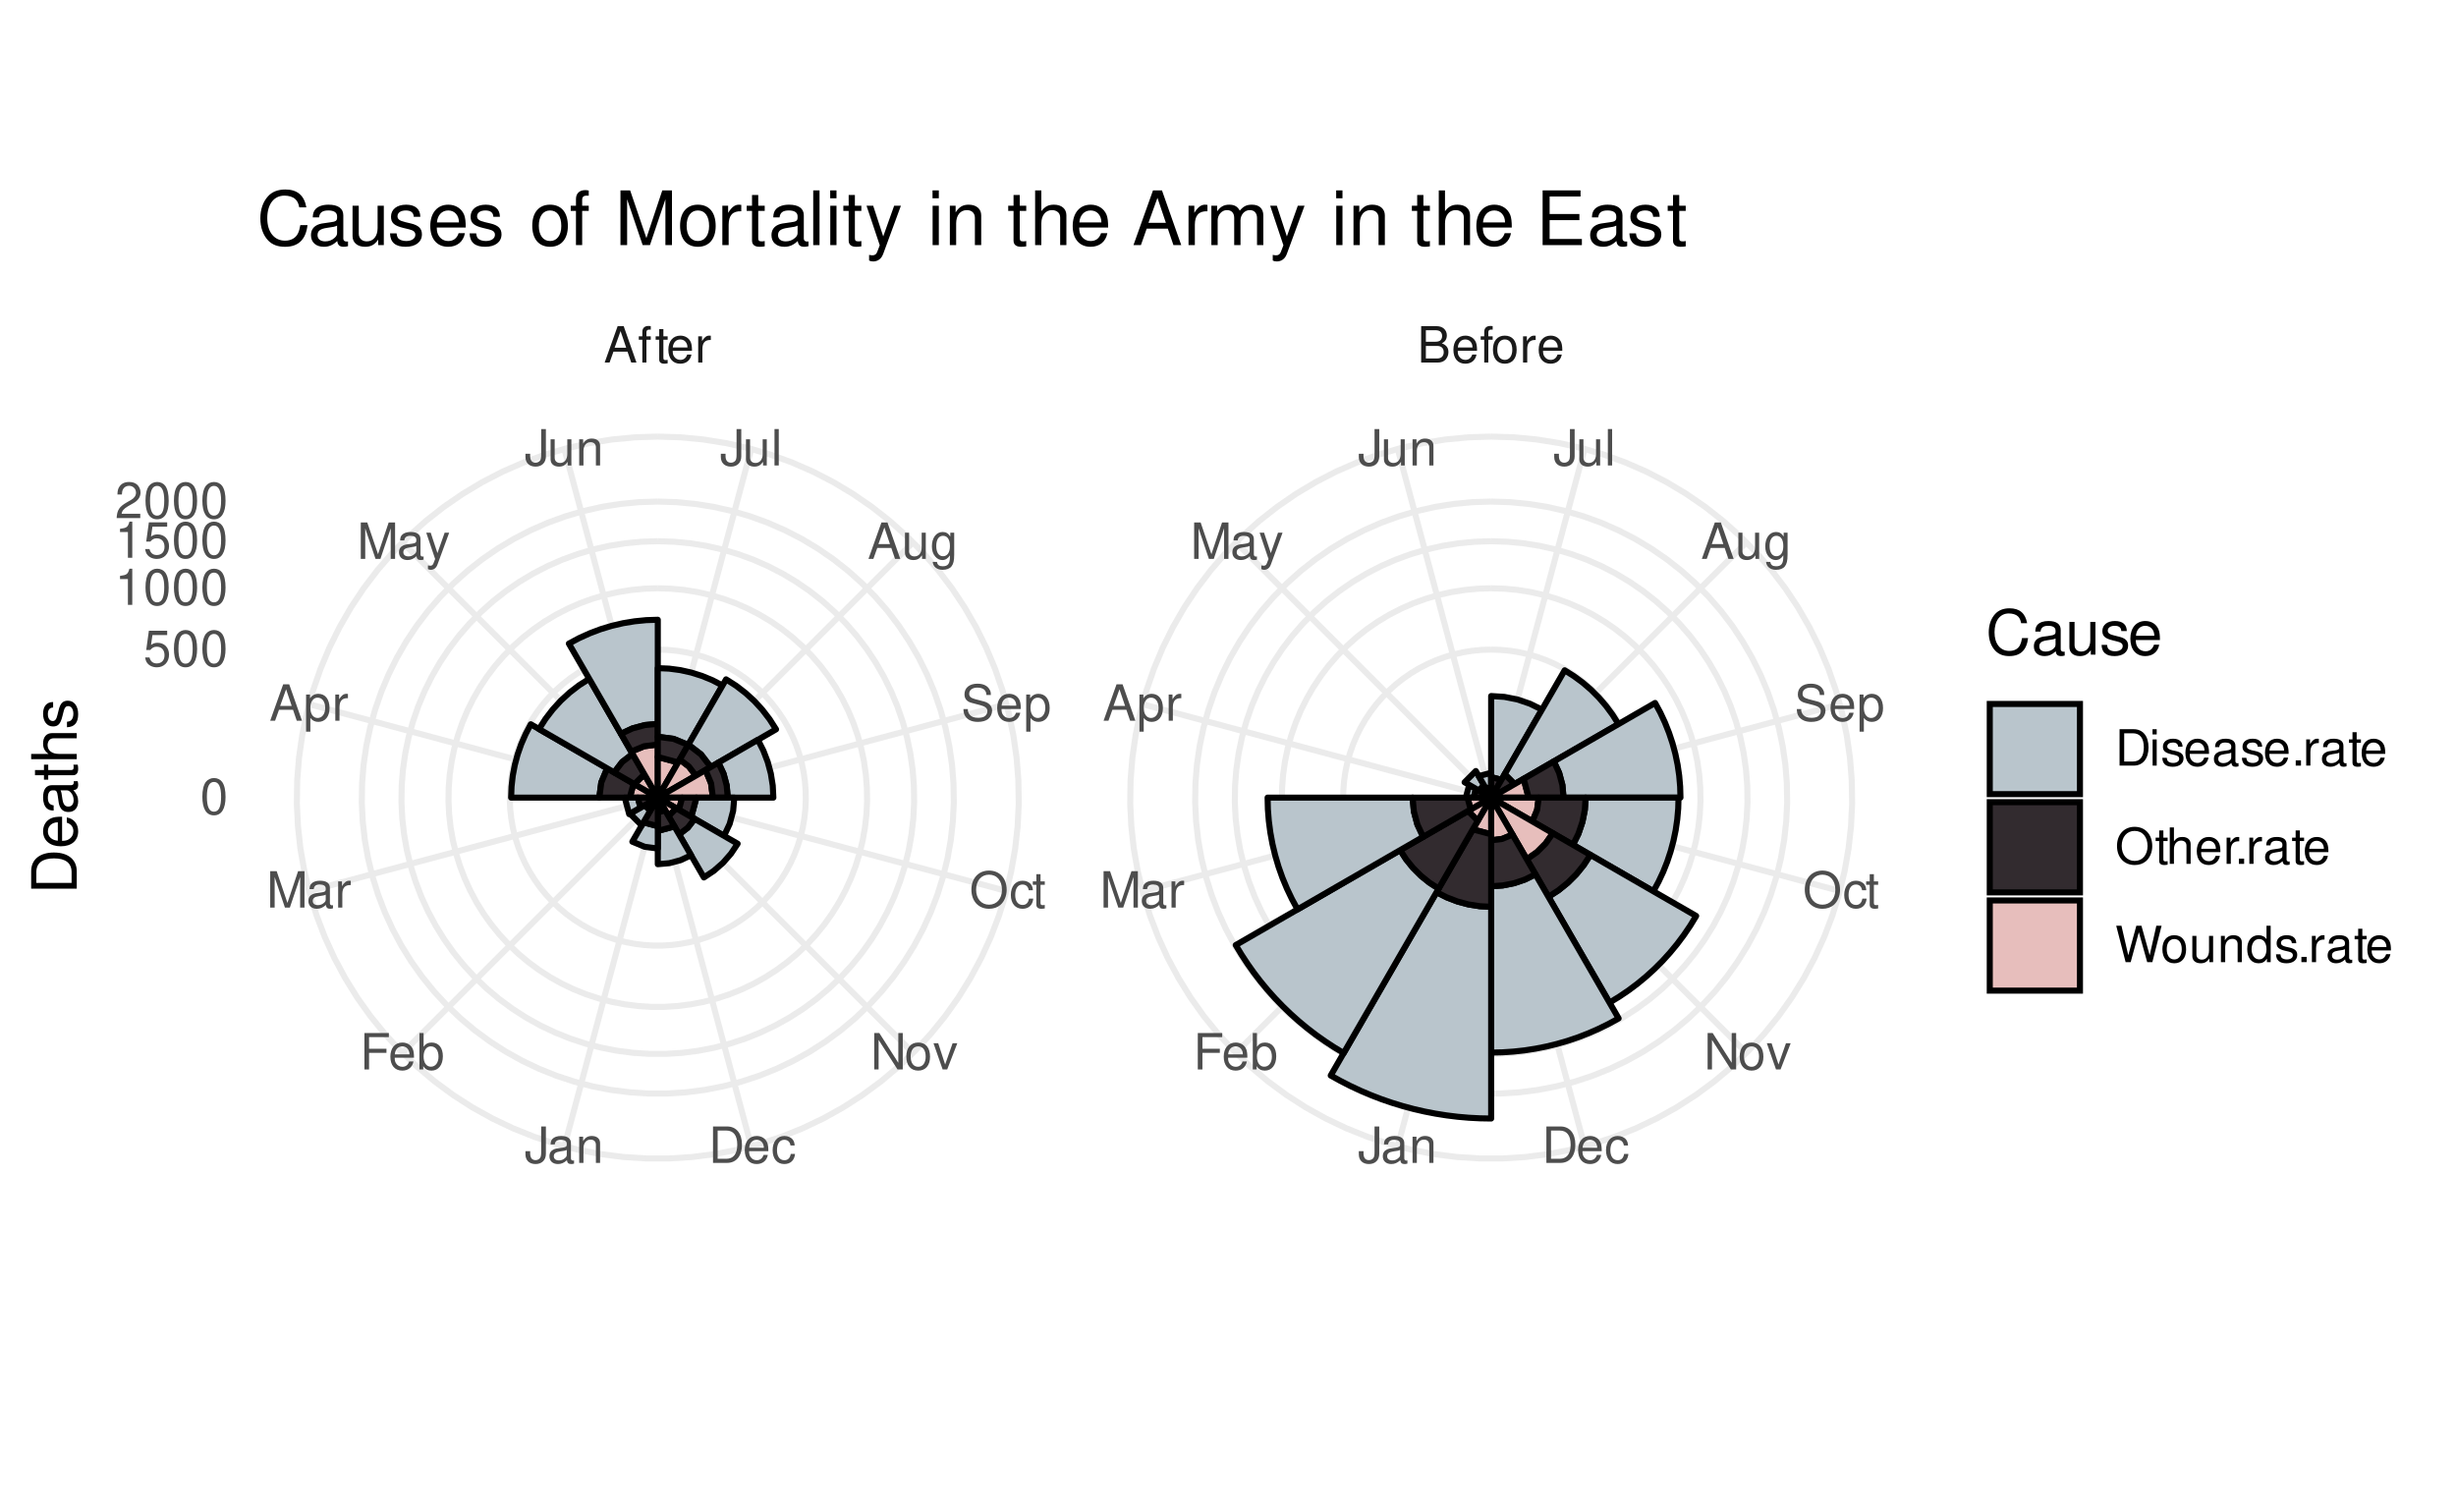 <?xml version="1.0" encoding="UTF-8"?>
<svg xmlns="http://www.w3.org/2000/svg" xmlns:xlink="http://www.w3.org/1999/xlink" width="432pt" height="266pt" viewBox="0 0 432 266" version="1.1">
<defs>
<g>
<symbol overflow="visible" id="glyph0-0">
<path style="stroke:none;" d=""/>
</symbol>
<symbol overflow="visible" id="glyph0-1">
<path style="stroke:none;" d="M 2.922 -6.406 L 2.922 -1.906 C 2.922 -1.391 2.875 -1.094 2.734 -0.875 C 2.562 -0.641 2.266 -0.484 1.938 -0.484 C 1.328 -0.484 0.984 -0.891 0.984 -1.641 L 0.984 -2.062 L 0.156 -2.062 L 0.156 -1.5 C 0.156 -0.453 0.828 0.203 1.938 0.203 C 3.047 0.203 3.75 -0.5 3.75 -1.594 L 3.75 -6.406 Z M 2.922 -6.406 "/>
</symbol>
<symbol overflow="visible" id="glyph0-2">
<path style="stroke:none;" d="M 4.703 -0.438 C 4.625 -0.406 4.594 -0.406 4.547 -0.406 C 4.297 -0.406 4.156 -0.547 4.156 -0.781 L 4.156 -3.484 C 4.156 -4.297 3.547 -4.734 2.422 -4.734 C 1.734 -4.734 1.203 -4.547 0.891 -4.203 C 0.672 -3.969 0.594 -3.703 0.578 -3.25 L 1.312 -3.25 C 1.375 -3.812 1.703 -4.062 2.391 -4.062 C 3.062 -4.062 3.422 -3.812 3.422 -3.375 L 3.422 -3.188 C 3.406 -2.875 3.25 -2.75 2.656 -2.672 C 1.625 -2.547 1.453 -2.5 1.172 -2.391 C 0.641 -2.156 0.375 -1.766 0.375 -1.156 C 0.375 -0.328 0.953 0.203 1.875 0.203 C 2.469 0.203 2.922 0 3.453 -0.469 C 3.5 0 3.734 0.203 4.203 0.203 C 4.359 0.203 4.453 0.188 4.703 0.125 Z M 3.422 -1.453 C 3.422 -1.203 3.359 -1.062 3.125 -0.859 C 2.828 -0.578 2.469 -0.438 2.047 -0.438 C 1.469 -0.438 1.141 -0.719 1.141 -1.172 C 1.141 -1.656 1.453 -1.906 2.25 -2.016 C 3.031 -2.125 3.172 -2.156 3.422 -2.281 Z M 3.422 -1.453 "/>
</symbol>
<symbol overflow="visible" id="glyph0-3">
<path style="stroke:none;" d="M 0.609 -4.609 L 0.609 0 L 1.359 0 L 1.359 -2.547 C 1.359 -3.484 1.844 -4.094 2.609 -4.094 C 3.188 -4.094 3.547 -3.75 3.547 -3.188 L 3.547 0 L 4.281 0 L 4.281 -3.484 C 4.281 -4.25 3.719 -4.734 2.828 -4.734 C 2.141 -4.734 1.703 -4.484 1.297 -3.828 L 1.297 -4.609 Z M 0.609 -4.609 "/>
</symbol>
<symbol overflow="visible" id="glyph0-4">
<path style="stroke:none;" d="M 1.609 -2.922 L 4.672 -2.922 L 4.672 -3.641 L 1.609 -3.641 L 1.609 -5.688 L 5.094 -5.688 L 5.094 -6.406 L 0.797 -6.406 L 0.797 0 L 1.609 0 Z M 1.609 -2.922 "/>
</symbol>
<symbol overflow="visible" id="glyph0-5">
<path style="stroke:none;" d="M 4.516 -2.062 C 4.516 -2.766 4.453 -3.188 4.328 -3.531 C 4.031 -4.281 3.328 -4.734 2.469 -4.734 C 1.172 -4.734 0.359 -3.766 0.359 -2.25 C 0.359 -0.719 1.141 0.203 2.453 0.203 C 3.5 0.203 4.234 -0.391 4.422 -1.406 L 3.672 -1.406 C 3.469 -0.797 3.062 -0.469 2.469 -0.469 C 2 -0.469 1.609 -0.688 1.359 -1.078 C 1.188 -1.344 1.125 -1.594 1.125 -2.062 Z M 1.141 -2.656 C 1.203 -3.516 1.719 -4.062 2.453 -4.062 C 3.203 -4.062 3.719 -3.484 3.719 -2.656 Z M 1.141 -2.656 "/>
</symbol>
<symbol overflow="visible" id="glyph0-6">
<path style="stroke:none;" d="M 0.469 -6.406 L 0.469 0 L 1.141 0 L 1.141 -0.594 C 1.484 -0.047 1.953 0.203 2.594 0.203 C 3.812 0.203 4.594 -0.797 4.594 -2.328 C 4.594 -3.812 3.859 -4.734 2.625 -4.734 C 2 -4.734 1.547 -4.5 1.203 -3.984 L 1.203 -6.406 Z M 2.484 -4.062 C 3.312 -4.062 3.828 -3.344 3.828 -2.25 C 3.828 -1.203 3.297 -0.484 2.484 -0.484 C 1.703 -0.484 1.203 -1.188 1.203 -2.266 C 1.203 -3.359 1.703 -4.062 2.484 -4.062 Z M 2.484 -4.062 "/>
</symbol>
<symbol overflow="visible" id="glyph0-7">
<path style="stroke:none;" d="M 4.109 0 L 5.922 -5.375 L 5.922 0 L 6.688 0 L 6.688 -6.406 L 5.562 -6.406 L 3.688 -0.828 L 1.797 -6.406 L 0.656 -6.406 L 0.656 0 L 1.438 0 L 1.438 -5.375 L 3.25 0 Z M 4.109 0 "/>
</symbol>
<symbol overflow="visible" id="glyph0-8">
<path style="stroke:none;" d="M 0.609 -4.609 L 0.609 0 L 1.344 0 L 1.344 -2.391 C 1.359 -3.5 1.812 -4 2.828 -3.969 L 2.828 -4.719 C 2.703 -4.734 2.625 -4.734 2.547 -4.734 C 2.062 -4.734 1.703 -4.453 1.281 -3.781 L 1.281 -4.609 Z M 0.609 -4.609 "/>
</symbol>
<symbol overflow="visible" id="glyph0-9">
<path style="stroke:none;" d="M 4.172 -1.922 L 4.828 0 L 5.75 0 L 3.5 -6.406 L 2.438 -6.406 L 0.156 0 L 1.016 0 L 1.703 -1.922 Z M 3.938 -2.609 L 1.906 -2.609 L 2.953 -5.531 Z M 3.938 -2.609 "/>
</symbol>
<symbol overflow="visible" id="glyph0-10">
<path style="stroke:none;" d="M 0.469 1.922 L 1.219 1.922 L 1.219 -0.484 C 1.594 -0.016 2.031 0.203 2.625 0.203 C 3.828 0.203 4.594 -0.75 4.594 -2.219 C 4.594 -3.781 3.844 -4.734 2.625 -4.734 C 2 -4.734 1.5 -4.453 1.156 -3.922 L 1.156 -4.609 L 0.469 -4.609 Z M 2.5 -4.062 C 3.312 -4.062 3.828 -3.344 3.828 -2.25 C 3.828 -1.203 3.297 -0.484 2.5 -0.484 C 1.719 -0.484 1.219 -1.188 1.219 -2.266 C 1.219 -3.359 1.719 -4.062 2.5 -4.062 Z M 2.5 -4.062 "/>
</symbol>
<symbol overflow="visible" id="glyph0-11">
<path style="stroke:none;" d="M 3.406 -4.609 L 2.141 -1.016 L 0.953 -4.609 L 0.172 -4.609 L 1.734 0.016 L 1.453 0.75 C 1.328 1.078 1.172 1.203 0.859 1.203 C 0.734 1.203 0.641 1.172 0.469 1.141 L 0.469 1.797 C 0.625 1.875 0.781 1.922 0.969 1.922 C 1.203 1.922 1.453 1.844 1.656 1.703 C 1.875 1.531 2.016 1.344 2.156 0.969 L 4.203 -4.609 Z M 3.406 -4.609 "/>
</symbol>
<symbol overflow="visible" id="glyph0-12">
<path style="stroke:none;" d="M 4.234 0 L 4.234 -4.609 L 3.516 -4.609 L 3.516 -2 C 3.516 -1.062 3.016 -0.438 2.25 -0.438 C 1.672 -0.438 1.297 -0.797 1.297 -1.344 L 1.297 -4.609 L 0.578 -4.609 L 0.578 -1.062 C 0.578 -0.297 1.141 0.203 2.047 0.203 C 2.719 0.203 3.156 -0.031 3.578 -0.641 L 3.578 0 Z M 4.234 0 "/>
</symbol>
<symbol overflow="visible" id="glyph0-13">
<path style="stroke:none;" d="M 1.344 -6.406 L 0.594 -6.406 L 0.594 0 L 1.344 0 Z M 1.344 -6.406 "/>
</symbol>
<symbol overflow="visible" id="glyph0-14">
<path style="stroke:none;" d="M 3.547 -4.609 L 3.547 -3.938 C 3.188 -4.5 2.781 -4.734 2.203 -4.734 C 1.078 -4.734 0.312 -3.703 0.312 -2.219 C 0.312 -1.453 0.5 -0.891 0.891 -0.422 C 1.234 -0.016 1.672 0.203 2.141 0.203 C 2.703 0.203 3.094 -0.047 3.484 -0.625 L 3.484 -0.391 C 3.484 0.844 3.141 1.297 2.219 1.297 C 1.594 1.297 1.281 1.062 1.203 0.531 L 0.453 0.531 C 0.531 1.375 1.203 1.922 2.203 1.922 C 2.891 1.922 3.453 1.703 3.75 1.328 C 4.094 0.891 4.234 0.328 4.234 -0.75 L 4.234 -4.609 Z M 2.266 -4.062 C 3.047 -4.062 3.484 -3.406 3.484 -2.25 C 3.484 -1.125 3.031 -0.469 2.266 -0.469 C 1.516 -0.469 1.078 -1.141 1.078 -2.266 C 1.078 -3.391 1.516 -4.062 2.266 -4.062 Z M 2.266 -4.062 "/>
</symbol>
<symbol overflow="visible" id="glyph0-15">
<path style="stroke:none;" d="M 5.25 -4.531 C 5.25 -4.969 5.219 -5.094 5.078 -5.391 C 4.719 -6.125 3.969 -6.516 2.891 -6.516 C 1.484 -6.516 0.609 -5.797 0.609 -4.641 C 0.609 -3.859 1.031 -3.359 1.875 -3.141 L 3.469 -2.719 C 4.281 -2.5 4.641 -2.188 4.641 -1.688 C 4.641 -1.344 4.453 -0.984 4.188 -0.797 C 3.938 -0.609 3.531 -0.516 3.016 -0.516 C 2.312 -0.516 1.844 -0.688 1.531 -1.062 C 1.297 -1.344 1.188 -1.641 1.203 -2.047 L 0.422 -2.047 C 0.438 -1.453 0.547 -1.062 0.797 -0.719 C 1.234 -0.109 1.984 0.203 2.953 0.203 C 3.719 0.203 4.344 0.031 4.766 -0.297 C 5.188 -0.641 5.469 -1.203 5.469 -1.766 C 5.469 -2.547 4.969 -3.125 4.094 -3.375 L 2.484 -3.797 C 1.719 -4.016 1.438 -4.25 1.438 -4.75 C 1.438 -5.406 2 -5.828 2.875 -5.828 C 3.891 -5.828 4.453 -5.375 4.469 -4.531 Z M 5.25 -4.531 "/>
</symbol>
<symbol overflow="visible" id="glyph0-16">
<path style="stroke:none;" d="M 3.422 -6.516 C 1.578 -6.516 0.328 -5.156 0.328 -3.156 C 0.328 -1.141 1.578 0.203 3.438 0.203 C 4.219 0.203 4.906 -0.031 5.422 -0.469 C 6.109 -1.062 6.531 -2.062 6.531 -3.109 C 6.531 -5.172 5.297 -6.516 3.422 -6.516 Z M 3.422 -5.797 C 4.812 -5.797 5.703 -4.75 5.703 -3.125 C 5.703 -1.578 4.781 -0.516 3.438 -0.516 C 2.062 -0.516 1.156 -1.578 1.156 -3.156 C 1.156 -4.734 2.062 -5.797 3.422 -5.797 Z M 3.422 -5.797 "/>
</symbol>
<symbol overflow="visible" id="glyph0-17">
<path style="stroke:none;" d="M 4.141 -3.062 C 4.109 -3.516 4.016 -3.797 3.828 -4.062 C 3.516 -4.484 2.969 -4.734 2.328 -4.734 C 1.078 -4.734 0.266 -3.75 0.266 -2.219 C 0.266 -0.734 1.062 0.203 2.312 0.203 C 3.406 0.203 4.109 -0.453 4.203 -1.578 L 3.453 -1.578 C 3.328 -0.844 2.953 -0.469 2.328 -0.469 C 1.516 -0.469 1.031 -1.141 1.031 -2.219 C 1.031 -3.375 1.516 -4.062 2.312 -4.062 C 2.922 -4.062 3.312 -3.703 3.406 -3.062 Z M 4.141 -3.062 "/>
</symbol>
<symbol overflow="visible" id="glyph0-18">
<path style="stroke:none;" d="M 2.234 -4.609 L 1.484 -4.609 L 1.484 -5.875 L 0.75 -5.875 L 0.75 -4.609 L 0.125 -4.609 L 0.125 -4.016 L 0.75 -4.016 L 0.75 -0.531 C 0.75 -0.047 1.062 0.203 1.641 0.203 C 1.828 0.203 1.984 0.188 2.234 0.141 L 2.234 -0.469 C 2.125 -0.453 2.031 -0.438 1.875 -0.438 C 1.562 -0.438 1.484 -0.531 1.484 -0.859 L 1.484 -4.016 L 2.234 -4.016 Z M 2.234 -4.609 "/>
</symbol>
<symbol overflow="visible" id="glyph0-19">
<path style="stroke:none;" d="M 5.688 -6.406 L 4.906 -6.406 L 4.906 -1.172 L 1.562 -6.406 L 0.672 -6.406 L 0.672 0 L 1.438 0 L 1.438 -5.203 L 4.766 0 L 5.688 0 Z M 5.688 -6.406 "/>
</symbol>
<symbol overflow="visible" id="glyph0-20">
<path style="stroke:none;" d="M 2.391 -4.734 C 1.094 -4.734 0.312 -3.812 0.312 -2.266 C 0.312 -0.719 1.094 0.203 2.406 0.203 C 3.703 0.203 4.484 -0.719 4.484 -2.234 C 4.484 -3.828 3.734 -4.734 2.391 -4.734 Z M 2.406 -4.062 C 3.234 -4.062 3.719 -3.391 3.719 -2.25 C 3.719 -1.156 3.203 -0.469 2.406 -0.469 C 1.578 -0.469 1.078 -1.156 1.078 -2.266 C 1.078 -3.391 1.578 -4.062 2.406 -4.062 Z M 2.406 -4.062 "/>
</symbol>
<symbol overflow="visible" id="glyph0-21">
<path style="stroke:none;" d="M 2.5 0 L 4.281 -4.609 L 3.453 -4.609 L 2.141 -0.875 L 0.922 -4.609 L 0.094 -4.609 L 1.703 0 Z M 2.5 0 "/>
</symbol>
<symbol overflow="visible" id="glyph0-22">
<path style="stroke:none;" d="M 0.781 0 L 3.25 0 C 4.875 0 5.875 -1.219 5.875 -3.203 C 5.875 -5.203 4.875 -6.406 3.25 -6.406 L 0.781 -6.406 Z M 1.594 -0.719 L 1.594 -5.688 L 3.109 -5.688 C 4.375 -5.688 5.047 -4.844 5.047 -3.203 C 5.047 -1.578 4.375 -0.719 3.109 -0.719 Z M 1.594 -0.719 "/>
</symbol>
<symbol overflow="visible" id="glyph0-23">
<path style="stroke:none;" d="M 2.266 -4.609 L 1.5 -4.609 L 1.5 -5.328 C 1.5 -5.641 1.672 -5.797 2.016 -5.797 C 2.078 -5.797 2.109 -5.797 2.266 -5.781 L 2.266 -6.391 C 2.109 -6.438 2 -6.438 1.859 -6.438 C 1.172 -6.438 0.781 -6.047 0.781 -5.391 L 0.781 -4.609 L 0.156 -4.609 L 0.156 -4.016 L 0.781 -4.016 L 0.781 0 L 1.5 0 L 1.5 -4.016 L 2.266 -4.016 Z M 2.266 -4.609 "/>
</symbol>
<symbol overflow="visible" id="glyph0-24">
<path style="stroke:none;" d="M 0.688 0 L 3.594 0 C 4.203 0 4.641 -0.172 4.984 -0.531 C 5.297 -0.875 5.484 -1.328 5.484 -1.828 C 5.484 -2.609 5.125 -3.062 4.312 -3.391 C 4.906 -3.656 5.203 -4.125 5.203 -4.781 C 5.203 -5.266 5.016 -5.672 4.688 -5.969 C 4.344 -6.266 3.922 -6.406 3.297 -6.406 L 0.688 -6.406 Z M 1.516 -3.656 L 1.516 -5.688 L 3.094 -5.688 C 3.547 -5.688 3.812 -5.625 4.031 -5.469 C 4.25 -5.281 4.375 -5.016 4.375 -4.672 C 4.375 -4.312 4.25 -4.062 4.031 -3.875 C 3.812 -3.719 3.547 -3.656 3.094 -3.656 Z M 1.516 -0.719 L 1.516 -2.922 L 3.516 -2.922 C 4.234 -2.922 4.656 -2.516 4.656 -1.828 C 4.656 -1.141 4.234 -0.719 3.516 -0.719 Z M 1.516 -0.719 "/>
</symbol>
<symbol overflow="visible" id="glyph0-25">
<path style="stroke:none;" d="M 2.422 -6.359 C 1.844 -6.359 1.312 -6.094 0.984 -5.672 C 0.578 -5.109 0.375 -4.25 0.375 -3.078 C 0.375 -0.938 1.078 0.203 2.422 0.203 C 3.734 0.203 4.453 -0.938 4.453 -3.031 C 4.453 -4.25 4.266 -5.078 3.859 -5.672 C 3.531 -6.109 3.016 -6.359 2.422 -6.359 Z M 2.422 -5.672 C 3.25 -5.672 3.672 -4.828 3.672 -3.094 C 3.672 -1.281 3.266 -0.438 2.406 -0.438 C 1.578 -0.438 1.172 -1.312 1.172 -3.062 C 1.172 -4.828 1.578 -5.672 2.422 -5.672 Z M 2.422 -5.672 "/>
</symbol>
<symbol overflow="visible" id="glyph0-26">
<path style="stroke:none;" d="M 4.188 -6.234 L 0.969 -6.234 L 0.5 -2.844 L 1.219 -2.844 C 1.578 -3.266 1.875 -3.422 2.359 -3.422 C 3.203 -3.422 3.719 -2.844 3.719 -1.922 C 3.719 -1.031 3.203 -0.484 2.359 -0.484 C 1.688 -0.484 1.266 -0.828 1.078 -1.531 L 0.312 -1.531 C 0.406 -1.016 0.5 -0.781 0.688 -0.547 C 1.031 -0.078 1.672 0.203 2.375 0.203 C 3.641 0.203 4.516 -0.719 4.516 -2.031 C 4.516 -3.266 3.688 -4.109 2.5 -4.109 C 2.062 -4.109 1.703 -4 1.344 -3.734 L 1.594 -5.469 L 4.188 -5.469 Z M 4.188 -6.234 "/>
</symbol>
<symbol overflow="visible" id="glyph0-27">
<path style="stroke:none;" d="M 2.281 -4.531 L 2.281 0 L 3.047 0 L 3.047 -6.359 L 2.547 -6.359 C 2.266 -5.391 2.094 -5.25 0.891 -5.094 L 0.891 -4.531 Z M 2.281 -4.531 "/>
</symbol>
<symbol overflow="visible" id="glyph0-28">
<path style="stroke:none;" d="M 4.453 -0.766 L 1.172 -0.766 C 1.25 -1.297 1.531 -1.625 2.297 -2.094 L 3.172 -2.594 C 4.047 -3.062 4.5 -3.719 4.5 -4.5 C 4.5 -5.031 4.281 -5.531 3.922 -5.875 C 3.547 -6.203 3.094 -6.359 2.5 -6.359 C 1.703 -6.359 1.125 -6.078 0.781 -5.531 C 0.547 -5.203 0.453 -4.797 0.438 -4.156 L 1.219 -4.156 C 1.234 -4.594 1.297 -4.844 1.406 -5.062 C 1.594 -5.438 2 -5.688 2.469 -5.688 C 3.172 -5.688 3.703 -5.172 3.703 -4.484 C 3.703 -3.969 3.406 -3.531 2.859 -3.219 L 2.047 -2.75 C 0.75 -2 0.375 -1.406 0.297 -0.016 L 4.453 -0.016 Z M 4.453 -0.766 "/>
</symbol>
<symbol overflow="visible" id="glyph0-29">
<path style="stroke:none;" d="M 1.312 -4.609 L 0.594 -4.609 L 0.594 0 L 1.312 0 Z M 1.312 -6.406 L 0.578 -6.406 L 0.578 -5.484 L 1.312 -5.484 Z M 1.312 -6.406 "/>
</symbol>
<symbol overflow="visible" id="glyph0-30">
<path style="stroke:none;" d="M 3.859 -3.328 C 3.844 -4.234 3.25 -4.734 2.188 -4.734 C 1.109 -4.734 0.406 -4.188 0.406 -3.328 C 0.406 -2.609 0.781 -2.266 1.875 -2 L 2.562 -1.844 C 3.062 -1.719 3.266 -1.531 3.266 -1.203 C 3.266 -0.766 2.844 -0.469 2.203 -0.469 C 1.797 -0.469 1.469 -0.594 1.281 -0.781 C 1.172 -0.922 1.125 -1.047 1.078 -1.375 L 0.297 -1.375 C 0.328 -0.312 0.938 0.203 2.141 0.203 C 3.297 0.203 4.031 -0.375 4.031 -1.266 C 4.031 -1.938 3.656 -2.328 2.734 -2.547 L 2.031 -2.703 C 1.438 -2.844 1.172 -3.047 1.172 -3.375 C 1.172 -3.797 1.562 -4.062 2.156 -4.062 C 2.75 -4.062 3.062 -3.812 3.078 -3.328 Z M 3.859 -3.328 "/>
</symbol>
<symbol overflow="visible" id="glyph0-31">
<path style="stroke:none;" d="M 1.688 -0.922 L 0.766 -0.922 L 0.766 0 L 1.688 0 Z M 1.688 -0.922 "/>
</symbol>
<symbol overflow="visible" id="glyph0-32">
<path style="stroke:none;" d="M 0.609 -6.406 L 0.609 0 L 1.344 0 L 1.344 -2.547 C 1.344 -3.484 1.844 -4.094 2.594 -4.094 C 2.844 -4.094 3.062 -4.031 3.25 -3.891 C 3.453 -3.734 3.547 -3.516 3.547 -3.188 L 3.547 0 L 4.281 0 L 4.281 -3.484 C 4.281 -4.25 3.719 -4.734 2.828 -4.734 C 2.172 -4.734 1.781 -4.547 1.344 -3.969 L 1.344 -6.406 Z M 0.609 -6.406 "/>
</symbol>
<symbol overflow="visible" id="glyph0-33">
<path style="stroke:none;" d="M 6.547 0 L 8.172 -6.406 L 7.25 -6.406 L 6.078 -1.203 L 4.625 -6.406 L 3.734 -6.406 L 2.312 -1.203 L 1.109 -6.406 L 0.188 -6.406 L 1.844 0 L 2.734 0 L 4.172 -5.266 L 5.641 0 Z M 6.547 0 "/>
</symbol>
<symbol overflow="visible" id="glyph0-34">
<path style="stroke:none;" d="M 4.359 -6.406 L 3.625 -6.406 L 3.625 -4.031 C 3.312 -4.5 2.828 -4.734 2.203 -4.734 C 1.016 -4.734 0.234 -3.781 0.234 -2.312 C 0.234 -0.75 0.984 0.203 2.234 0.203 C 2.875 0.203 3.312 -0.031 3.703 -0.609 L 3.703 0 L 4.359 0 Z M 2.328 -4.062 C 3.125 -4.062 3.625 -3.359 3.625 -2.25 C 3.625 -1.188 3.109 -0.484 2.344 -0.484 C 1.531 -0.484 1 -1.203 1 -2.266 C 1 -3.344 1.531 -4.062 2.328 -4.062 Z M 2.328 -4.062 "/>
</symbol>
<symbol overflow="visible" id="glyph1-0">
<path style="stroke:none;" d=""/>
</symbol>
<symbol overflow="visible" id="glyph1-1">
<path style="stroke:none;" d="M 0 -0.984 L 0 -4.062 C 0 -6.094 -1.516 -7.344 -4.016 -7.344 C -6.5 -7.344 -8.016 -6.109 -8.016 -4.062 L -8.016 -0.984 Z M -0.906 -2 L -7.109 -2 L -7.109 -3.891 C -7.109 -5.484 -6.047 -6.312 -4 -6.312 C -1.969 -6.312 -0.906 -5.484 -0.906 -3.891 Z M -0.906 -2 "/>
</symbol>
<symbol overflow="visible" id="glyph1-2">
<path style="stroke:none;" d="M -2.578 -5.641 C -3.453 -5.641 -3.984 -5.578 -4.406 -5.406 C -5.359 -5.031 -5.922 -4.156 -5.922 -3.078 C -5.922 -1.469 -4.703 -0.438 -2.812 -0.438 C -0.906 -0.438 0.25 -1.438 0.25 -3.062 C 0.25 -4.375 -0.5 -5.297 -1.75 -5.516 L -1.75 -4.594 C -0.984 -4.344 -0.594 -3.828 -0.594 -3.094 C -0.594 -2.516 -0.859 -2.016 -1.344 -1.703 C -1.672 -1.484 -2 -1.406 -2.578 -1.391 Z M -3.328 -1.422 C -4.391 -1.5 -5.078 -2.141 -5.078 -3.062 C -5.078 -4 -4.359 -4.656 -3.328 -4.656 Z M -3.328 -1.422 "/>
</symbol>
<symbol overflow="visible" id="glyph1-3">
<path style="stroke:none;" d="M -0.531 -5.891 C -0.516 -5.781 -0.516 -5.734 -0.516 -5.688 C -0.516 -5.375 -0.688 -5.188 -0.969 -5.188 L -4.359 -5.188 C -5.375 -5.188 -5.922 -4.438 -5.922 -3.031 C -5.922 -2.172 -5.688 -1.5 -5.266 -1.109 C -4.969 -0.844 -4.625 -0.734 -4.062 -0.719 L -4.062 -1.641 C -4.766 -1.719 -5.078 -2.141 -5.078 -2.984 C -5.078 -3.828 -4.781 -4.281 -4.219 -4.281 L -3.984 -4.281 C -3.594 -4.266 -3.438 -4.062 -3.344 -3.328 C -3.172 -2.031 -3.141 -1.828 -2.984 -1.469 C -2.703 -0.797 -2.203 -0.469 -1.453 -0.469 C -0.406 -0.469 0.25 -1.188 0.25 -2.359 C 0.25 -3.078 0 -3.656 -0.594 -4.312 C 0 -4.375 0.25 -4.656 0.25 -5.266 C 0.25 -5.453 0.234 -5.578 0.156 -5.891 Z M -1.812 -4.281 C -1.5 -4.281 -1.312 -4.188 -1.062 -3.922 C -0.719 -3.547 -0.547 -3.094 -0.547 -2.547 C -0.547 -1.844 -0.891 -1.422 -1.469 -1.422 C -2.078 -1.422 -2.391 -1.812 -2.531 -2.812 C -2.656 -3.781 -2.703 -3.969 -2.844 -4.281 Z M -1.812 -4.281 "/>
</symbol>
<symbol overflow="visible" id="glyph1-4">
<path style="stroke:none;" d="M -5.766 -2.797 L -5.766 -1.844 L -7.344 -1.844 L -7.344 -0.938 L -5.766 -0.938 L -5.766 -0.156 L -5.016 -0.156 L -5.016 -0.938 L -0.656 -0.938 C -0.062 -0.938 0.25 -1.328 0.25 -2.047 C 0.25 -2.281 0.234 -2.484 0.172 -2.797 L -0.594 -2.797 C -0.562 -2.656 -0.547 -2.547 -0.547 -2.359 C -0.547 -1.953 -0.656 -1.844 -1.062 -1.844 L -5.016 -1.844 L -5.016 -2.797 Z M -5.766 -2.797 "/>
</symbol>
<symbol overflow="visible" id="glyph1-5">
<path style="stroke:none;" d="M -8.016 -0.766 L 0 -0.766 L 0 -1.688 L -3.172 -1.688 C -4.359 -1.688 -5.125 -2.297 -5.125 -3.25 C -5.125 -3.547 -5.031 -3.844 -4.875 -4.062 C -4.672 -4.328 -4.406 -4.438 -4 -4.438 L 0 -4.438 L 0 -5.344 L -4.359 -5.344 C -5.328 -5.344 -5.922 -4.656 -5.922 -3.531 C -5.922 -2.719 -5.672 -2.219 -4.969 -1.688 L -8.016 -1.688 Z M -8.016 -0.766 "/>
</symbol>
<symbol overflow="visible" id="glyph1-6">
<path style="stroke:none;" d="M -4.156 -4.812 C -5.297 -4.812 -5.922 -4.062 -5.922 -2.734 C -5.922 -1.391 -5.234 -0.516 -4.172 -0.516 C -3.266 -0.516 -2.844 -0.984 -2.516 -2.344 L -2.297 -3.203 C -2.141 -3.844 -1.906 -4.094 -1.5 -4.094 C -0.953 -4.094 -0.594 -3.547 -0.594 -2.75 C -0.594 -2.25 -0.734 -1.844 -0.984 -1.609 C -1.141 -1.469 -1.312 -1.391 -1.719 -1.344 L -1.719 -0.375 C -0.391 -0.422 0.25 -1.172 0.25 -2.672 C 0.25 -4.125 -0.469 -5.047 -1.578 -5.047 C -2.438 -5.047 -2.906 -4.562 -3.172 -3.422 L -3.391 -2.547 C -3.562 -1.797 -3.812 -1.469 -4.219 -1.469 C -4.75 -1.469 -5.078 -1.953 -5.078 -2.688 C -5.078 -3.438 -4.766 -3.828 -4.156 -3.844 Z M -4.156 -4.812 "/>
</symbol>
<symbol overflow="visible" id="glyph2-0">
<path style="stroke:none;" d=""/>
</symbol>
<symbol overflow="visible" id="glyph2-1">
<path style="stroke:none;" d="M 7.281 -5.531 C 6.969 -7.297 5.953 -8.156 4.188 -8.156 C 3.109 -8.156 2.25 -7.812 1.656 -7.156 C 0.922 -6.359 0.531 -5.219 0.531 -3.922 C 0.531 -2.594 0.938 -1.469 1.688 -0.688 C 2.312 -0.047 3.109 0.25 4.141 0.25 C 6.109 0.25 7.203 -0.797 7.453 -2.922 L 6.391 -2.922 C 6.297 -2.375 6.188 -2 6.031 -1.688 C 5.703 -1.016 5.016 -0.656 4.156 -0.656 C 2.562 -0.656 1.547 -1.922 1.547 -3.922 C 1.547 -5.984 2.516 -7.25 4.062 -7.25 C 4.719 -7.25 5.328 -7.062 5.656 -6.75 C 5.953 -6.469 6.109 -6.141 6.234 -5.531 Z M 7.281 -5.531 "/>
</symbol>
<symbol overflow="visible" id="glyph2-2">
<path style="stroke:none;" d="M 5.891 -0.531 C 5.781 -0.516 5.734 -0.516 5.688 -0.516 C 5.375 -0.516 5.188 -0.688 5.188 -0.969 L 5.188 -4.359 C 5.188 -5.375 4.438 -5.922 3.031 -5.922 C 2.172 -5.922 1.5 -5.688 1.109 -5.266 C 0.844 -4.969 0.734 -4.625 0.719 -4.062 L 1.641 -4.062 C 1.719 -4.766 2.141 -5.078 2.984 -5.078 C 3.828 -5.078 4.281 -4.781 4.281 -4.219 L 4.281 -3.984 C 4.266 -3.594 4.062 -3.438 3.328 -3.344 C 2.031 -3.172 1.828 -3.141 1.469 -2.984 C 0.797 -2.703 0.469 -2.203 0.469 -1.453 C 0.469 -0.406 1.188 0.25 2.359 0.25 C 3.078 0.25 3.656 0 4.312 -0.594 C 4.375 0 4.656 0.25 5.266 0.25 C 5.453 0.25 5.578 0.234 5.891 0.156 Z M 4.281 -1.812 C 4.281 -1.5 4.188 -1.312 3.922 -1.062 C 3.547 -0.719 3.094 -0.547 2.547 -0.547 C 1.844 -0.547 1.422 -0.891 1.422 -1.469 C 1.422 -2.078 1.812 -2.391 2.812 -2.531 C 3.781 -2.656 3.969 -2.703 4.281 -2.844 Z M 4.281 -1.812 "/>
</symbol>
<symbol overflow="visible" id="glyph2-3">
<path style="stroke:none;" d="M 5.297 0 L 5.297 -5.766 L 4.391 -5.766 L 4.391 -2.5 C 4.391 -1.312 3.766 -0.547 2.812 -0.547 C 2.094 -0.547 1.625 -0.984 1.625 -1.688 L 1.625 -5.766 L 0.719 -5.766 L 0.719 -1.312 C 0.719 -0.359 1.438 0.25 2.547 0.25 C 3.406 0.25 3.938 -0.047 4.484 -0.797 L 4.484 0 Z M 5.297 0 "/>
</symbol>
<symbol overflow="visible" id="glyph2-4">
<path style="stroke:none;" d="M 4.812 -4.156 C 4.812 -5.297 4.062 -5.922 2.734 -5.922 C 1.391 -5.922 0.516 -5.234 0.516 -4.172 C 0.516 -3.266 0.984 -2.844 2.344 -2.516 L 3.203 -2.297 C 3.844 -2.141 4.094 -1.906 4.094 -1.5 C 4.094 -0.953 3.547 -0.594 2.75 -0.594 C 2.25 -0.594 1.844 -0.734 1.609 -0.984 C 1.469 -1.141 1.391 -1.312 1.344 -1.719 L 0.375 -1.719 C 0.422 -0.391 1.172 0.25 2.672 0.25 C 4.125 0.25 5.047 -0.469 5.047 -1.578 C 5.047 -2.438 4.562 -2.906 3.422 -3.172 L 2.547 -3.391 C 1.797 -3.562 1.469 -3.812 1.469 -4.219 C 1.469 -4.75 1.953 -5.078 2.688 -5.078 C 3.438 -5.078 3.828 -4.766 3.844 -4.156 Z M 4.812 -4.156 "/>
</symbol>
<symbol overflow="visible" id="glyph2-5">
<path style="stroke:none;" d="M 5.641 -2.578 C 5.641 -3.453 5.578 -3.984 5.406 -4.406 C 5.031 -5.359 4.156 -5.922 3.078 -5.922 C 1.469 -5.922 0.438 -4.703 0.438 -2.812 C 0.438 -0.906 1.438 0.25 3.062 0.25 C 4.375 0.25 5.297 -0.5 5.516 -1.75 L 4.594 -1.75 C 4.344 -0.984 3.828 -0.594 3.094 -0.594 C 2.516 -0.594 2.016 -0.859 1.703 -1.344 C 1.484 -1.672 1.406 -2 1.391 -2.578 Z M 1.422 -3.328 C 1.5 -4.391 2.141 -5.078 3.062 -5.078 C 4 -5.078 4.656 -4.359 4.656 -3.328 Z M 1.422 -3.328 "/>
</symbol>
<symbol overflow="visible" id="glyph3-0">
<path style="stroke:none;" d=""/>
</symbol>
<symbol overflow="visible" id="glyph3-1">
<path style="stroke:none;" d="M 8.734 -6.641 C 8.359 -8.75 7.141 -9.781 5.031 -9.781 C 3.734 -9.781 2.688 -9.375 1.984 -8.578 C 1.109 -7.625 0.641 -6.266 0.641 -4.703 C 0.641 -3.109 1.125 -1.75 2.016 -0.812 C 2.766 -0.047 3.719 0.297 4.984 0.297 C 7.328 0.297 8.641 -0.969 8.938 -3.516 L 7.672 -3.516 C 7.562 -2.859 7.438 -2.406 7.234 -2.016 C 6.844 -1.234 6.016 -0.781 4.984 -0.781 C 3.078 -0.781 1.859 -2.312 1.859 -4.719 C 1.859 -7.188 3.016 -8.703 4.891 -8.703 C 5.672 -8.703 6.391 -8.469 6.781 -8.094 C 7.141 -7.766 7.344 -7.375 7.484 -6.641 Z M 8.734 -6.641 "/>
</symbol>
<symbol overflow="visible" id="glyph3-2">
<path style="stroke:none;" d="M 7.062 -0.641 C 6.938 -0.625 6.891 -0.625 6.828 -0.625 C 6.438 -0.625 6.234 -0.812 6.234 -1.156 L 6.234 -5.234 C 6.234 -6.453 5.328 -7.109 3.625 -7.109 C 2.609 -7.109 1.812 -6.828 1.328 -6.312 C 1.016 -5.953 0.891 -5.562 0.859 -4.875 L 1.969 -4.875 C 2.062 -5.719 2.562 -6.094 3.594 -6.094 C 4.594 -6.094 5.141 -5.734 5.141 -5.062 L 5.141 -4.781 C 5.125 -4.297 4.891 -4.125 3.984 -4.016 C 2.422 -3.812 2.188 -3.766 1.766 -3.594 C 0.969 -3.25 0.547 -2.641 0.547 -1.75 C 0.547 -0.484 1.422 0.297 2.828 0.297 C 3.703 0.297 4.391 0 5.172 -0.719 C 5.25 0 5.594 0.297 6.312 0.297 C 6.547 0.297 6.688 0.281 7.062 0.188 Z M 5.141 -2.172 C 5.141 -1.812 5.031 -1.578 4.703 -1.281 C 4.25 -0.875 3.703 -0.656 3.062 -0.656 C 2.203 -0.656 1.703 -1.062 1.703 -1.766 C 1.703 -2.5 2.172 -2.859 3.359 -3.031 C 4.547 -3.188 4.766 -3.25 5.141 -3.422 Z M 5.141 -2.172 "/>
</symbol>
<symbol overflow="visible" id="glyph3-3">
<path style="stroke:none;" d="M 6.359 0 L 6.359 -6.922 L 5.266 -6.922 L 5.266 -3 C 5.266 -1.578 4.531 -0.656 3.375 -0.656 C 2.516 -0.656 1.953 -1.188 1.953 -2.016 L 1.953 -6.922 L 0.859 -6.922 L 0.859 -1.578 C 0.859 -0.438 1.719 0.297 3.062 0.297 C 4.078 0.297 4.734 -0.047 5.375 -0.969 L 5.375 0 Z M 6.359 0 "/>
</symbol>
<symbol overflow="visible" id="glyph3-4">
<path style="stroke:none;" d="M 5.781 -4.984 C 5.766 -6.344 4.875 -7.109 3.281 -7.109 C 1.656 -7.109 0.625 -6.281 0.625 -5 C 0.625 -3.922 1.172 -3.406 2.812 -3.016 L 3.844 -2.766 C 4.609 -2.578 4.906 -2.297 4.906 -1.812 C 4.906 -1.156 4.266 -0.719 3.297 -0.719 C 2.703 -0.719 2.203 -0.891 1.922 -1.172 C 1.75 -1.375 1.672 -1.578 1.609 -2.062 L 0.453 -2.062 C 0.5 -0.469 1.406 0.297 3.203 0.297 C 4.953 0.297 6.062 -0.547 6.062 -1.891 C 6.062 -2.922 5.484 -3.484 4.109 -3.812 L 3.047 -4.062 C 2.156 -4.281 1.766 -4.562 1.766 -5.062 C 1.766 -5.703 2.344 -6.094 3.234 -6.094 C 4.125 -6.094 4.594 -5.719 4.625 -4.984 Z M 5.781 -4.984 "/>
</symbol>
<symbol overflow="visible" id="glyph3-5">
<path style="stroke:none;" d="M 6.766 -3.094 C 6.766 -4.141 6.688 -4.781 6.5 -5.297 C 6.047 -6.438 4.984 -7.109 3.703 -7.109 C 1.766 -7.109 0.531 -5.656 0.531 -3.359 C 0.531 -1.078 1.719 0.297 3.672 0.297 C 5.25 0.297 6.344 -0.594 6.625 -2.094 L 5.516 -2.094 C 5.219 -1.188 4.594 -0.719 3.703 -0.719 C 3.016 -0.719 2.422 -1.031 2.047 -1.609 C 1.781 -2 1.688 -2.406 1.672 -3.094 Z M 1.703 -3.984 C 1.797 -5.266 2.578 -6.094 3.688 -6.094 C 4.812 -6.094 5.578 -5.234 5.578 -3.984 Z M 1.703 -3.984 "/>
</symbol>
<symbol overflow="visible" id="glyph3-6">
<path style="stroke:none;" d=""/>
</symbol>
<symbol overflow="visible" id="glyph3-7">
<path style="stroke:none;" d="M 3.594 -7.109 C 1.641 -7.109 0.469 -5.734 0.469 -3.406 C 0.469 -1.062 1.641 0.297 3.609 0.297 C 5.562 0.297 6.734 -1.078 6.734 -3.359 C 6.734 -5.75 5.594 -7.109 3.594 -7.109 Z M 3.609 -6.094 C 4.844 -6.094 5.578 -5.078 5.578 -3.359 C 5.578 -1.734 4.812 -0.719 3.609 -0.719 C 2.375 -0.719 1.625 -1.734 1.625 -3.406 C 1.625 -5.078 2.375 -6.094 3.609 -6.094 Z M 3.609 -6.094 "/>
</symbol>
<symbol overflow="visible" id="glyph3-8">
<path style="stroke:none;" d="M 3.406 -6.922 L 2.25 -6.922 L 2.25 -8 C 2.25 -8.469 2.516 -8.703 3.031 -8.703 C 3.109 -8.703 3.156 -8.703 3.406 -8.688 L 3.406 -9.594 C 3.156 -9.656 3.016 -9.672 2.781 -9.672 C 1.766 -9.672 1.156 -9.078 1.156 -8.094 L 1.156 -6.922 L 0.234 -6.922 L 0.234 -6.016 L 1.156 -6.016 L 1.156 0 L 2.25 0 L 2.25 -6.016 L 3.406 -6.016 Z M 3.406 -6.922 "/>
</symbol>
<symbol overflow="visible" id="glyph3-9">
<path style="stroke:none;" d="M 6.172 0 L 8.891 -8.062 L 8.891 0 L 10.047 0 L 10.047 -9.625 L 8.344 -9.625 L 5.547 -1.234 L 2.688 -9.625 L 0.984 -9.625 L 0.984 0 L 2.156 0 L 2.156 -8.062 L 4.891 0 Z M 6.172 0 "/>
</symbol>
<symbol overflow="visible" id="glyph3-10">
<path style="stroke:none;" d="M 0.906 -6.922 L 0.906 0 L 2.016 0 L 2.016 -3.594 C 2.031 -5.25 2.719 -6 4.234 -5.953 L 4.234 -7.078 C 4.047 -7.109 3.953 -7.109 3.812 -7.109 C 3.109 -7.109 2.562 -6.688 1.922 -5.672 L 1.922 -6.922 Z M 0.906 -6.922 "/>
</symbol>
<symbol overflow="visible" id="glyph3-11">
<path style="stroke:none;" d="M 3.359 -6.922 L 2.219 -6.922 L 2.219 -8.812 L 1.125 -8.812 L 1.125 -6.922 L 0.188 -6.922 L 0.188 -6.016 L 1.125 -6.016 L 1.125 -0.797 C 1.125 -0.078 1.594 0.297 2.453 0.297 C 2.75 0.297 2.984 0.281 3.359 0.219 L 3.359 -0.719 C 3.188 -0.672 3.047 -0.656 2.828 -0.656 C 2.344 -0.656 2.219 -0.797 2.219 -1.281 L 2.219 -6.016 L 3.359 -6.016 Z M 3.359 -6.922 "/>
</symbol>
<symbol overflow="visible" id="glyph3-12">
<path style="stroke:none;" d="M 2 -9.625 L 0.891 -9.625 L 0.891 0 L 2 0 Z M 2 -9.625 "/>
</symbol>
<symbol overflow="visible" id="glyph3-13">
<path style="stroke:none;" d="M 1.984 -6.922 L 0.891 -6.922 L 0.891 0 L 1.984 0 Z M 1.984 -9.625 L 0.875 -9.625 L 0.875 -8.234 L 1.984 -8.234 Z M 1.984 -9.625 "/>
</symbol>
<symbol overflow="visible" id="glyph3-14">
<path style="stroke:none;" d="M 5.125 -6.922 L 3.203 -1.531 L 1.438 -6.922 L 0.266 -6.922 L 2.594 0.031 L 2.172 1.125 C 2 1.609 1.75 1.797 1.297 1.797 C 1.109 1.797 0.953 1.766 0.719 1.719 L 0.719 2.703 C 0.938 2.828 1.156 2.875 1.453 2.875 C 1.812 2.875 2.188 2.766 2.484 2.547 C 2.828 2.297 3.031 2 3.234 1.453 L 6.312 -6.922 Z M 5.125 -6.922 "/>
</symbol>
<symbol overflow="visible" id="glyph3-15">
<path style="stroke:none;" d="M 0.922 -6.922 L 0.922 0 L 2.031 0 L 2.031 -3.812 C 2.031 -5.234 2.766 -6.156 3.906 -6.156 C 4.781 -6.156 5.328 -5.625 5.328 -4.797 L 5.328 0 L 6.438 0 L 6.438 -5.234 C 6.438 -6.375 5.578 -7.109 4.234 -7.109 C 3.203 -7.109 2.547 -6.719 1.938 -5.75 L 1.938 -6.922 Z M 0.922 -6.922 "/>
</symbol>
<symbol overflow="visible" id="glyph3-16">
<path style="stroke:none;" d="M 0.922 -9.625 L 0.922 0 L 2.016 0 L 2.016 -3.812 C 2.016 -5.234 2.766 -6.156 3.891 -6.156 C 4.266 -6.156 4.609 -6.047 4.875 -5.844 C 5.188 -5.609 5.328 -5.281 5.328 -4.797 L 5.328 0 L 6.422 0 L 6.422 -5.234 C 6.422 -6.391 5.578 -7.109 4.234 -7.109 C 3.266 -7.109 2.672 -6.812 2.016 -5.969 L 2.016 -9.625 Z M 0.922 -9.625 "/>
</symbol>
<symbol overflow="visible" id="glyph3-17">
<path style="stroke:none;" d="M 6.266 -2.891 L 7.25 0 L 8.625 0 L 5.234 -9.625 L 3.656 -9.625 L 0.219 0 L 1.531 0 L 2.547 -2.891 Z M 5.922 -3.922 L 2.859 -3.922 L 4.438 -8.312 Z M 5.922 -3.922 "/>
</symbol>
<symbol overflow="visible" id="glyph3-18">
<path style="stroke:none;" d="M 0.922 -6.922 L 0.922 0 L 2.031 0 L 2.031 -4.344 C 2.031 -5.344 2.766 -6.156 3.656 -6.156 C 4.469 -6.156 4.938 -5.656 4.938 -4.766 L 4.938 0 L 6.047 0 L 6.047 -4.344 C 6.047 -5.344 6.766 -6.156 7.672 -6.156 C 8.469 -6.156 8.953 -5.641 8.953 -4.766 L 8.953 0 L 10.062 0 L 10.062 -5.188 C 10.062 -6.438 9.344 -7.109 8.047 -7.109 C 7.125 -7.109 6.578 -6.844 5.922 -6.062 C 5.516 -6.797 4.969 -7.109 4.062 -7.109 C 3.141 -7.109 2.516 -6.766 1.938 -5.938 L 1.938 -6.922 Z M 0.922 -6.922 "/>
</symbol>
<symbol overflow="visible" id="glyph3-19">
<path style="stroke:none;" d="M 2.422 -4.391 L 7.656 -4.391 L 7.656 -5.469 L 2.422 -5.469 L 2.422 -8.547 L 7.859 -8.547 L 7.859 -9.625 L 1.188 -9.625 L 1.188 0 L 8.094 0 L 8.094 -1.078 L 2.422 -1.078 Z M 2.422 -4.391 "/>
</symbol>
</g>
</defs>
<g id="surface191">
<rect x="0" y="0" width="432" height="266" style="fill:rgb(100%,100%,100%);fill-opacity:1;stroke:none;"/>
<path style="fill:none;stroke-width:1.067;stroke-linecap:butt;stroke-linejoin:round;stroke:rgb(92.157%,92.157%,92.157%);stroke-opacity:1;stroke-miterlimit:10;" d="M 115.703 140.289 L 99.27 201.621 "/>
<path style="fill:none;stroke-width:1.067;stroke-linecap:butt;stroke-linejoin:round;stroke:rgb(92.157%,92.157%,92.157%);stroke-opacity:1;stroke-miterlimit:10;" d="M 115.703 140.289 L 70.805 185.188 "/>
<path style="fill:none;stroke-width:1.067;stroke-linecap:butt;stroke-linejoin:round;stroke:rgb(92.157%,92.157%,92.157%);stroke-opacity:1;stroke-miterlimit:10;" d="M 115.703 140.289 L 54.371 156.723 "/>
<path style="fill:none;stroke-width:1.067;stroke-linecap:butt;stroke-linejoin:round;stroke:rgb(92.157%,92.157%,92.157%);stroke-opacity:1;stroke-miterlimit:10;" d="M 115.703 140.289 L 54.371 123.852 "/>
<path style="fill:none;stroke-width:1.067;stroke-linecap:butt;stroke-linejoin:round;stroke:rgb(92.157%,92.157%,92.157%);stroke-opacity:1;stroke-miterlimit:10;" d="M 115.703 140.289 L 70.805 95.387 "/>
<path style="fill:none;stroke-width:1.067;stroke-linecap:butt;stroke-linejoin:round;stroke:rgb(92.157%,92.157%,92.157%);stroke-opacity:1;stroke-miterlimit:10;" d="M 115.703 140.289 L 99.27 78.953 "/>
<path style="fill:none;stroke-width:1.067;stroke-linecap:butt;stroke-linejoin:round;stroke:rgb(92.157%,92.157%,92.157%);stroke-opacity:1;stroke-miterlimit:10;" d="M 115.703 140.289 L 132.137 78.953 "/>
<path style="fill:none;stroke-width:1.067;stroke-linecap:butt;stroke-linejoin:round;stroke:rgb(92.157%,92.157%,92.157%);stroke-opacity:1;stroke-miterlimit:10;" d="M 115.703 140.289 L 160.605 95.387 "/>
<path style="fill:none;stroke-width:1.067;stroke-linecap:butt;stroke-linejoin:round;stroke:rgb(92.157%,92.157%,92.157%);stroke-opacity:1;stroke-miterlimit:10;" d="M 115.703 140.289 L 177.039 123.852 "/>
<path style="fill:none;stroke-width:1.067;stroke-linecap:butt;stroke-linejoin:round;stroke:rgb(92.157%,92.157%,92.157%);stroke-opacity:1;stroke-miterlimit:10;" d="M 115.703 140.289 L 177.039 156.723 "/>
<path style="fill:none;stroke-width:1.067;stroke-linecap:butt;stroke-linejoin:round;stroke:rgb(92.157%,92.157%,92.157%);stroke-opacity:1;stroke-miterlimit:10;" d="M 115.703 140.289 L 160.605 185.188 "/>
<path style="fill:none;stroke-width:1.067;stroke-linecap:butt;stroke-linejoin:round;stroke:rgb(92.157%,92.157%,92.157%);stroke-opacity:1;stroke-miterlimit:10;" d="M 115.703 140.289 L 132.137 201.621 "/>
<path style="fill:none;stroke-width:1.067;stroke-linecap:butt;stroke-linejoin:round;stroke:rgb(92.157%,92.157%,92.157%);stroke-opacity:1;stroke-miterlimit:10;" d="M 115.703 140.289 L 115.703 140.289 "/>
<path style="fill:none;stroke-width:1.067;stroke-linecap:butt;stroke-linejoin:round;stroke:rgb(92.157%,92.157%,92.157%);stroke-opacity:1;stroke-miterlimit:10;" d="M 115.703 114.254 L 117.355 114.305 L 119 114.461 L 120.633 114.723 L 122.242 115.086 L 123.828 115.551 L 125.379 116.117 L 126.895 116.781 L 128.363 117.535 L 129.781 118.387 L 131.141 119.324 L 132.438 120.344 L 133.672 121.445 L 134.828 122.621 L 135.91 123.871 L 136.91 125.188 L 137.828 126.562 L 138.652 127.992 L 139.387 129.473 L 140.023 130.996 L 140.566 132.559 L 141.004 134.148 L 141.344 135.766 L 141.578 137.402 L 141.711 139.051 L 141.734 140.699 L 141.656 142.352 L 141.473 143.992 L 141.188 145.621 L 140.797 147.227 L 140.309 148.805 L 139.719 150.348 L 139.031 151.848 L 138.25 153.305 L 137.379 154.711 L 136.422 156.055 L 135.379 157.336 L 134.258 158.551 L 133.062 159.691 L 131.797 160.754 L 130.469 161.73 L 129.078 162.625 L 127.633 163.43 L 126.141 164.141 L 124.609 164.754 L 123.039 165.27 L 121.441 165.684 L 119.816 165.996 L 118.18 166.203 L 116.531 166.309 L 114.879 166.309 L 113.23 166.203 L 111.59 165.996 L 109.969 165.684 L 108.367 165.27 L 106.801 164.754 L 105.266 164.141 L 103.773 163.43 L 102.332 162.625 L 100.941 161.73 L 99.609 160.754 L 98.344 159.691 L 97.148 158.551 L 96.027 157.336 L 94.984 156.055 L 94.027 154.711 L 93.156 153.305 L 92.375 151.848 L 91.691 150.348 L 91.102 148.805 L 90.609 147.227 L 90.219 145.621 L 89.934 143.992 L 89.75 142.352 L 89.672 140.699 L 89.699 139.051 L 89.828 137.402 L 90.062 135.766 L 90.402 134.148 L 90.844 132.559 L 91.383 130.996 L 92.023 129.473 L 92.754 127.992 L 93.582 126.562 L 94.496 125.188 L 95.496 123.871 L 96.578 122.621 L 97.738 121.445 L 98.969 120.344 L 100.266 119.324 L 101.629 118.387 L 103.047 117.535 L 104.516 116.781 L 106.027 116.117 L 107.582 115.551 L 109.164 115.086 L 110.777 114.723 L 112.406 114.461 L 114.051 114.305 L 115.703 114.254 "/>
<path style="fill:none;stroke-width:1.067;stroke-linecap:butt;stroke-linejoin:round;stroke:rgb(92.157%,92.157%,92.157%);stroke-opacity:1;stroke-miterlimit:10;" d="M 115.703 103.469 L 118.039 103.543 L 120.363 103.766 L 122.672 104.133 L 124.949 104.648 L 127.191 105.309 L 129.387 106.105 L 131.527 107.043 L 133.605 108.113 L 135.609 109.312 L 137.535 110.637 L 139.371 112.082 L 141.113 113.641 L 142.75 115.305 L 144.281 117.07 L 145.695 118.93 L 146.992 120.875 L 148.16 122.898 L 149.195 124.992 L 150.098 127.148 L 150.863 129.355 L 151.484 131.605 L 151.965 133.895 L 152.297 136.207 L 152.48 138.535 L 152.52 140.871 L 152.406 143.207 L 152.148 145.527 L 151.742 147.828 L 151.191 150.098 L 150.5 152.332 L 149.664 154.512 L 148.695 156.637 L 147.59 158.699 L 146.359 160.684 L 145.004 162.586 L 143.531 164.398 L 141.945 166.117 L 140.254 167.727 L 138.465 169.23 L 136.582 170.613 L 134.617 171.879 L 132.574 173.016 L 130.465 174.02 L 128.297 174.887 L 126.078 175.617 L 123.816 176.203 L 121.523 176.645 L 119.203 176.941 L 116.871 177.09 L 114.535 177.09 L 112.203 176.941 L 109.887 176.645 L 107.594 176.203 L 105.332 175.617 L 103.109 174.887 L 100.941 174.02 L 98.832 173.016 L 96.789 171.879 L 94.824 170.613 L 92.945 169.23 L 91.152 167.727 L 89.465 166.117 L 87.879 164.398 L 86.406 162.586 L 85.051 160.684 L 83.816 158.699 L 82.715 156.637 L 81.742 154.512 L 80.91 152.332 L 80.215 150.098 L 79.664 147.828 L 79.258 145.527 L 79 143.207 L 78.891 140.871 L 78.926 138.535 L 79.113 136.207 L 79.445 133.895 L 79.922 131.605 L 80.547 129.355 L 81.309 127.148 L 82.211 124.992 L 83.25 122.898 L 84.418 120.875 L 85.711 118.93 L 87.125 117.07 L 88.656 115.305 L 90.297 113.641 L 92.035 112.082 L 93.875 110.637 L 95.797 109.312 L 97.801 108.113 L 99.879 107.043 L 102.02 106.105 L 104.215 105.309 L 106.457 104.648 L 108.734 104.133 L 111.043 103.766 L 113.367 103.543 L 115.703 103.469 "/>
<path style="fill:none;stroke-width:1.067;stroke-linecap:butt;stroke-linejoin:round;stroke:rgb(92.157%,92.157%,92.157%);stroke-opacity:1;stroke-miterlimit:10;" d="M 115.703 95.191 L 118.562 95.285 L 121.414 95.555 L 124.238 96.008 L 127.031 96.637 L 129.773 97.445 L 132.465 98.422 L 135.086 99.57 L 137.629 100.883 L 140.082 102.352 L 142.441 103.973 L 144.691 105.742 L 146.824 107.652 L 148.828 109.691 L 150.703 111.852 L 152.438 114.129 L 154.023 116.512 L 155.453 118.992 L 156.723 121.555 L 157.828 124.195 L 158.766 126.898 L 159.527 129.656 L 160.113 132.457 L 160.52 135.289 L 160.746 138.141 L 160.793 141.004 L 160.656 143.863 L 160.34 146.707 L 159.844 149.523 L 159.168 152.305 L 158.316 155.035 L 157.297 157.711 L 156.109 160.312 L 154.758 162.836 L 153.25 165.266 L 151.59 167.598 L 149.785 169.816 L 147.844 171.922 L 145.77 173.895 L 143.578 175.734 L 141.273 177.43 L 138.867 178.977 L 136.367 180.367 L 133.785 181.598 L 131.129 182.664 L 128.41 183.555 L 125.641 184.273 L 122.828 184.816 L 119.992 185.18 L 117.133 185.359 L 114.273 185.359 L 111.418 185.18 L 108.578 184.816 L 105.77 184.273 L 103 183.555 L 100.281 182.664 L 97.625 181.598 L 95.039 180.367 L 92.539 178.977 L 90.133 177.43 L 87.828 175.734 L 85.637 173.895 L 83.566 171.922 L 81.625 169.816 L 79.82 167.598 L 78.16 165.266 L 76.652 162.836 L 75.301 160.312 L 74.109 157.711 L 73.09 155.035 L 72.238 152.305 L 71.566 149.523 L 71.07 146.707 L 70.75 143.863 L 70.617 141.004 L 70.66 138.141 L 70.887 135.289 L 71.293 132.457 L 71.879 129.656 L 72.645 126.898 L 73.578 124.195 L 74.684 121.555 L 75.957 118.992 L 77.387 116.512 L 78.973 114.129 L 80.703 111.852 L 82.578 109.691 L 84.586 107.652 L 86.719 105.742 L 88.969 103.973 L 91.324 102.352 L 93.777 100.883 L 96.324 99.57 L 98.945 98.422 L 101.633 97.445 L 104.379 96.637 L 107.168 96.008 L 109.996 95.555 L 112.844 95.285 L 115.703 95.191 "/>
<path style="fill:none;stroke-width:1.067;stroke-linecap:butt;stroke-linejoin:round;stroke:rgb(92.157%,92.157%,92.157%);stroke-opacity:1;stroke-miterlimit:10;" d="M 115.703 88.219 L 119.008 88.32 L 122.297 88.637 L 125.559 89.156 L 128.781 89.887 L 131.953 90.816 L 135.055 91.945 L 138.082 93.273 L 141.02 94.785 L 143.855 96.484 L 146.578 98.355 L 149.176 100.398 L 151.637 102.602 L 153.953 104.957 L 156.117 107.453 L 158.121 110.082 L 159.949 112.836 L 161.602 115.695 L 163.07 118.656 L 164.344 121.703 L 165.426 124.828 L 166.309 128.012 L 166.984 131.246 L 167.453 134.516 L 167.715 137.809 L 167.77 141.113 L 167.609 144.414 L 167.246 147.699 L 166.672 150.953 L 165.891 154.164 L 164.91 157.316 L 163.73 160.406 L 162.359 163.41 L 160.797 166.324 L 159.055 169.129 L 157.141 171.82 L 155.055 174.387 L 152.812 176.812 L 150.422 179.094 L 147.891 181.219 L 145.23 183.176 L 142.453 184.965 L 139.562 186.57 L 136.582 187.988 L 133.512 189.219 L 130.375 190.25 L 127.176 191.078 L 123.93 191.703 L 120.652 192.121 L 117.355 192.332 L 114.051 192.332 L 110.754 192.121 L 107.477 191.703 L 104.23 191.078 L 101.035 190.25 L 97.895 189.219 L 94.828 187.988 L 91.844 186.57 L 88.957 184.965 L 86.176 183.176 L 83.516 181.219 L 80.984 179.094 L 78.594 176.812 L 76.352 174.387 L 74.27 171.82 L 72.352 169.129 L 70.609 166.324 L 69.051 163.41 L 67.676 160.406 L 66.496 157.316 L 65.516 154.164 L 64.738 150.953 L 64.164 147.699 L 63.797 144.414 L 63.641 141.113 L 63.691 137.809 L 63.953 134.516 L 64.426 131.246 L 65.102 128.012 L 65.98 124.828 L 67.062 121.703 L 68.34 118.656 L 69.805 115.695 L 71.457 112.836 L 73.289 110.082 L 75.289 107.453 L 77.453 104.957 L 79.77 102.602 L 82.234 100.398 L 84.832 98.355 L 87.551 96.484 L 90.387 94.785 L 93.324 93.273 L 96.352 91.945 L 99.457 90.816 L 102.625 89.887 L 105.848 89.156 L 109.113 88.637 L 112.402 88.32 L 115.703 88.219 "/>
<path style="fill:none;stroke-width:1.067;stroke-linecap:butt;stroke-linejoin:round;stroke:rgb(92.157%,92.157%,92.157%);stroke-opacity:1;stroke-miterlimit:10;" d="M 115.703 76.789 L 119.73 76.918 L 123.742 77.301 L 127.723 77.938 L 131.652 78.824 L 135.516 79.961 L 139.305 81.34 L 142.996 82.953 L 146.578 84.801 L 150.035 86.871 L 153.352 89.156 L 156.52 91.645 L 159.523 94.332 L 162.348 97.203 L 164.988 100.25 L 167.43 103.457 L 169.66 106.809 L 171.676 110.301 L 173.465 113.91 L 175.02 117.625 L 176.34 121.434 L 177.41 125.316 L 178.238 129.262 L 178.812 133.25 L 179.129 137.266 L 179.195 141.297 L 179.004 145.32 L 178.555 149.324 L 177.855 153.293 L 176.906 157.207 L 175.711 161.055 L 174.273 164.82 L 172.598 168.484 L 170.695 172.035 L 168.57 175.461 L 166.234 178.742 L 163.691 181.871 L 160.957 184.828 L 158.043 187.609 L 154.957 190.199 L 151.711 192.59 L 148.32 194.77 L 144.801 196.727 L 141.164 198.457 L 137.422 199.957 L 133.594 201.215 L 129.691 202.227 L 125.738 202.988 L 121.738 203.5 L 117.719 203.754 L 113.688 203.754 L 109.668 203.5 L 105.672 202.988 L 101.715 202.227 L 97.816 201.215 L 93.988 199.957 L 90.246 198.457 L 86.609 196.727 L 83.086 194.77 L 79.695 192.59 L 76.453 190.199 L 73.367 187.609 L 70.449 184.828 L 67.715 181.871 L 65.176 178.742 L 62.836 175.461 L 60.715 172.035 L 58.809 168.484 L 57.137 164.82 L 55.699 161.055 L 54.504 157.207 L 53.551 153.293 L 52.852 149.324 L 52.406 145.32 L 52.215 141.297 L 52.277 137.266 L 52.598 133.25 L 53.172 129.262 L 53.996 125.316 L 55.07 121.434 L 56.387 117.625 L 57.945 113.91 L 59.734 110.301 L 61.75 106.809 L 63.98 103.457 L 66.422 100.25 L 69.059 97.203 L 71.887 94.332 L 74.887 91.645 L 78.055 89.156 L 81.375 86.871 L 84.832 84.801 L 88.414 82.953 L 92.105 81.34 L 95.891 79.961 L 99.758 78.824 L 103.688 77.938 L 107.664 77.301 L 111.676 76.918 L 115.703 76.789 "/>
<path style="fill-rule:nonzero;fill:rgb(72.549%,77.255%,80%);fill-opacity:1;stroke-width:1.067;stroke-linecap:round;stroke-linejoin:round;stroke:rgb(0%,0%,0%);stroke-opacity:1;stroke-miterlimit:10;" d="M 89.906 140.289 L 89.977 138.359 L 90.191 136.441 L 90.551 134.547 L 91.051 132.684 L 91.688 130.863 L 92.461 129.094 L 93.359 127.387 L 95.039 128.359 L 101.758 132.234 L 103.438 133.207 L 106.797 135.145 L 105.766 137.625 L 105.418 140.289 Z M 89.906 140.289 "/>
<path style="fill-rule:nonzero;fill:rgb(90.588%,74.51%,73.725%);fill-opacity:1;stroke-width:1.067;stroke-linecap:round;stroke-linejoin:round;stroke:rgb(0%,0%,0%);stroke-opacity:1;stroke-miterlimit:10;" d="M 110.777 140.289 L 111.438 137.824 L 113.57 139.055 L 115.703 140.289 Z M 110.777 140.289 "/>
<path style="fill-rule:nonzero;fill:rgb(19.608%,16.863%,18.431%);fill-opacity:1;stroke-width:1.067;stroke-linecap:round;stroke-linejoin:round;stroke:rgb(0%,0%,0%);stroke-opacity:1;stroke-miterlimit:10;" d="M 105.418 140.289 L 105.766 137.625 L 106.797 135.145 L 111.438 137.824 L 110.777 140.289 Z M 105.418 140.289 "/>
<path style="fill-rule:nonzero;fill:rgb(72.549%,77.255%,80%);fill-opacity:1;stroke-width:1.067;stroke-linecap:round;stroke-linejoin:round;stroke:rgb(0%,0%,0%);stroke-opacity:1;stroke-miterlimit:10;" d="M 94.812 128.227 L 95.945 126.453 L 97.227 124.781 L 98.648 123.23 L 100.199 121.809 L 101.867 120.527 L 103.645 119.398 L 104.734 121.285 L 105.824 123.176 L 108.004 126.949 L 109.094 128.84 L 111.273 132.613 L 109.438 134.023 L 108.031 135.859 L 106.145 134.766 L 104.254 133.676 L 102.367 132.586 L 100.477 131.496 L 96.703 129.316 Z M 94.812 128.227 "/>
<path style="fill-rule:nonzero;fill:rgb(90.588%,74.51%,73.725%);fill-opacity:1;stroke-width:1.067;stroke-linecap:round;stroke-linejoin:round;stroke:rgb(0%,0%,0%);stroke-opacity:1;stroke-miterlimit:10;" d="M 111.594 137.914 L 113.332 136.18 L 114.52 138.234 L 115.703 140.289 Z M 111.594 137.914 "/>
<path style="fill-rule:nonzero;fill:rgb(19.608%,16.863%,18.431%);fill-opacity:1;stroke-width:1.067;stroke-linecap:round;stroke-linejoin:round;stroke:rgb(0%,0%,0%);stroke-opacity:1;stroke-miterlimit:10;" d="M 108.031 135.859 L 109.438 134.023 L 111.273 132.613 L 112.305 134.398 L 113.332 136.18 L 111.594 137.914 Z M 108.031 135.859 "/>
<path style="fill-rule:nonzero;fill:rgb(72.549%,77.255%,80%);fill-opacity:1;stroke-width:1.067;stroke-linecap:round;stroke-linejoin:round;stroke:rgb(0%,0%,0%);stroke-opacity:1;stroke-miterlimit:10;" d="M 100.062 113.199 L 101.871 112.234 L 103.734 111.391 L 105.648 110.668 L 107.609 110.074 L 109.602 109.609 L 111.621 109.277 L 113.656 109.074 L 115.703 109.008 L 115.703 127.328 L 113.453 127.527 L 111.273 128.109 L 109.227 129.066 L 108.207 127.301 L 107.188 125.539 L 106.172 123.777 L 105.152 122.012 L 104.137 120.25 L 103.117 118.488 L 102.102 116.727 L 101.082 114.961 Z M 100.062 113.199 "/>
<path style="fill-rule:nonzero;fill:rgb(90.588%,74.51%,73.725%);fill-opacity:1;stroke-width:1.067;stroke-linecap:round;stroke-linejoin:round;stroke:rgb(0%,0%,0%);stroke-opacity:1;stroke-miterlimit:10;" d="M 111.027 132.191 L 113.285 131.254 L 115.703 130.938 L 115.703 140.289 L 114.535 138.262 L 112.199 134.215 Z M 111.027 132.191 "/>
<path style="fill-rule:nonzero;fill:rgb(19.608%,16.863%,18.431%);fill-opacity:1;stroke-width:1.067;stroke-linecap:round;stroke-linejoin:round;stroke:rgb(0%,0%,0%);stroke-opacity:1;stroke-miterlimit:10;" d="M 109.227 129.066 L 111.273 128.109 L 113.453 127.527 L 115.703 127.328 L 115.703 130.938 L 113.285 131.254 L 111.027 132.191 Z M 109.227 129.066 "/>
<path style="fill-rule:nonzero;fill:rgb(72.549%,77.255%,80%);fill-opacity:1;stroke-width:1.067;stroke-linecap:round;stroke-linejoin:round;stroke:rgb(0%,0%,0%);stroke-opacity:1;stroke-miterlimit:10;" d="M 115.703 117.516 L 117.688 117.602 L 119.66 117.863 L 121.598 118.293 L 123.492 118.891 L 125.328 119.648 L 127.09 120.566 L 126.082 122.309 L 125.078 124.051 L 124.07 125.793 L 123.066 127.535 L 122.059 129.277 L 121.055 131.02 L 118.473 129.953 L 115.703 129.59 Z M 115.703 117.516 "/>
<path style="fill-rule:nonzero;fill:rgb(90.588%,74.51%,73.725%);fill-opacity:1;stroke-width:1.067;stroke-linecap:round;stroke-linejoin:round;stroke:rgb(0%,0%,0%);stroke-opacity:1;stroke-miterlimit:10;" d="M 115.703 133.137 L 119.277 134.098 L 116.895 138.223 L 115.703 140.289 Z M 115.703 133.137 "/>
<path style="fill-rule:nonzero;fill:rgb(19.608%,16.863%,18.431%);fill-opacity:1;stroke-width:1.067;stroke-linecap:round;stroke-linejoin:round;stroke:rgb(0%,0%,0%);stroke-opacity:1;stroke-miterlimit:10;" d="M 115.703 129.59 L 118.473 129.953 L 121.055 131.02 L 119.277 134.098 L 115.703 133.137 Z M 115.703 129.59 "/>
<path style="fill-rule:nonzero;fill:rgb(72.549%,77.255%,80%);fill-opacity:1;stroke-width:1.067;stroke-linecap:round;stroke-linejoin:round;stroke:rgb(0%,0%,0%);stroke-opacity:1;stroke-miterlimit:10;" d="M 127.711 119.488 L 129.48 120.613 L 131.141 121.891 L 132.688 123.305 L 134.102 124.852 L 135.375 126.512 L 136.504 128.281 L 134.586 129.387 L 130.758 131.598 L 128.84 132.703 L 125.012 134.914 L 123.301 132.688 L 121.078 130.98 L 123.289 127.152 L 124.395 125.234 L 126.605 121.406 Z M 127.711 119.488 "/>
<path style="fill-rule:nonzero;fill:rgb(90.588%,74.51%,73.725%);fill-opacity:1;stroke-width:1.067;stroke-linecap:round;stroke-linejoin:round;stroke:rgb(0%,0%,0%);stroke-opacity:1;stroke-miterlimit:10;" d="M 119.57 133.59 L 121.172 134.82 L 122.398 136.422 L 120.727 137.387 L 119.051 138.355 L 117.379 139.32 L 115.703 140.289 L 116.672 138.613 L 117.637 136.941 L 118.602 135.266 Z M 119.57 133.59 "/>
<path style="fill-rule:nonzero;fill:rgb(19.608%,16.863%,18.431%);fill-opacity:1;stroke-width:1.067;stroke-linecap:round;stroke-linejoin:round;stroke:rgb(0%,0%,0%);stroke-opacity:1;stroke-miterlimit:10;" d="M 121.078 130.98 L 123.301 132.688 L 125.012 134.914 L 122.398 136.422 L 121.172 134.82 L 119.57 133.59 Z M 121.078 130.98 "/>
<path style="fill-rule:nonzero;fill:rgb(72.549%,77.255%,80%);fill-opacity:1;stroke-width:1.067;stroke-linecap:round;stroke-linejoin:round;stroke:rgb(0%,0%,0%);stroke-opacity:1;stroke-miterlimit:10;" d="M 133.309 130.125 L 134.273 132.02 L 135.035 134.008 L 135.586 136.062 L 135.922 138.164 L 136.031 140.289 L 128.008 140.289 L 127.82 138.152 L 127.266 136.078 L 126.359 134.137 L 128.098 133.133 L 129.832 132.129 L 131.57 131.125 Z M 133.309 130.125 "/>
<path style="fill-rule:nonzero;fill:rgb(90.588%,74.51%,73.725%);fill-opacity:1;stroke-width:1.067;stroke-linecap:round;stroke-linejoin:round;stroke:rgb(0%,0%,0%);stroke-opacity:1;stroke-miterlimit:10;" d="M 124.105 135.438 L 125.074 137.777 L 125.402 140.289 L 115.703 140.289 L 117.383 139.316 L 120.742 137.379 L 122.426 136.406 Z M 124.105 135.438 "/>
<path style="fill-rule:nonzero;fill:rgb(19.608%,16.863%,18.431%);fill-opacity:1;stroke-width:1.067;stroke-linecap:round;stroke-linejoin:round;stroke:rgb(0%,0%,0%);stroke-opacity:1;stroke-miterlimit:10;" d="M 126.359 134.137 L 127.266 136.078 L 127.82 138.152 L 128.008 140.289 L 125.402 140.289 L 125.074 137.777 L 124.105 135.438 Z M 126.359 134.137 "/>
<path style="fill-rule:nonzero;fill:rgb(72.549%,77.255%,80%);fill-opacity:1;stroke-width:1.067;stroke-linecap:round;stroke-linejoin:round;stroke:rgb(0%,0%,0%);stroke-opacity:1;stroke-miterlimit:10;" d="M 129.164 140.289 L 128.957 142.625 L 128.352 144.891 L 127.359 147.016 L 125.434 145.906 L 123.512 144.793 L 121.586 143.684 L 122.496 140.289 Z M 129.164 140.289 "/>
<path style="fill-rule:nonzero;fill:rgb(90.588%,74.51%,73.725%);fill-opacity:1;stroke-width:1.067;stroke-linecap:round;stroke-linejoin:round;stroke:rgb(0%,0%,0%);stroke-opacity:1;stroke-miterlimit:10;" d="M 119.996 140.289 L 119.422 142.434 L 117.562 141.359 L 115.703 140.289 Z M 119.996 140.289 "/>
<path style="fill-rule:nonzero;fill:rgb(19.608%,16.863%,18.431%);fill-opacity:1;stroke-width:1.067;stroke-linecap:round;stroke-linejoin:round;stroke:rgb(0%,0%,0%);stroke-opacity:1;stroke-miterlimit:10;" d="M 122.496 140.289 L 121.586 143.684 L 119.422 142.434 L 119.996 140.289 Z M 122.496 140.289 "/>
<path style="fill-rule:nonzero;fill:rgb(72.549%,77.255%,80%);fill-opacity:1;stroke-width:1.067;stroke-linecap:round;stroke-linejoin:round;stroke:rgb(0%,0%,0%);stroke-opacity:1;stroke-miterlimit:10;" d="M 129.75 148.395 L 128.57 150.16 L 127.172 151.754 L 125.578 153.152 L 123.812 154.332 L 122.719 152.438 L 121.625 150.547 L 120.535 148.652 L 119.441 146.758 L 120.988 145.57 L 122.176 144.023 L 124.07 145.117 L 125.961 146.211 L 127.855 147.305 Z M 129.75 148.395 "/>
<path style="fill-rule:nonzero;fill:rgb(90.588%,74.51%,73.725%);fill-opacity:1;stroke-width:1.067;stroke-linecap:round;stroke-linejoin:round;stroke:rgb(0%,0%,0%);stroke-opacity:1;stroke-miterlimit:10;" d="M 118.973 142.176 L 117.59 143.555 L 115.703 140.289 Z M 118.973 142.176 "/>
<path style="fill-rule:nonzero;fill:rgb(19.608%,16.863%,18.431%);fill-opacity:1;stroke-width:1.067;stroke-linecap:round;stroke-linejoin:round;stroke:rgb(0%,0%,0%);stroke-opacity:1;stroke-miterlimit:10;" d="M 122.176 144.023 L 120.988 145.57 L 119.441 146.758 L 117.59 143.555 L 118.973 142.176 Z M 122.176 144.023 "/>
<path style="fill-rule:nonzero;fill:rgb(72.549%,77.255%,80%);fill-opacity:1;stroke-width:1.067;stroke-linecap:round;stroke-linejoin:round;stroke:rgb(0%,0%,0%);stroke-opacity:1;stroke-miterlimit:10;" d="M 121.559 150.43 L 119.711 151.293 L 117.738 151.82 L 115.703 152 L 115.703 146.145 L 118.633 145.359 L 119.609 147.051 L 120.582 148.738 Z M 121.559 150.43 "/>
<path style="fill-rule:nonzero;fill:rgb(90.588%,74.51%,73.725%);fill-opacity:1;stroke-width:1.067;stroke-linecap:round;stroke-linejoin:round;stroke:rgb(0%,0%,0%);stroke-opacity:1;stroke-miterlimit:10;" d="M 117.004 142.543 L 115.703 142.891 L 115.703 140.289 Z M 117.004 142.543 "/>
<path style="fill-rule:nonzero;fill:rgb(19.608%,16.863%,18.431%);fill-opacity:1;stroke-width:1.067;stroke-linecap:round;stroke-linejoin:round;stroke:rgb(0%,0%,0%);stroke-opacity:1;stroke-miterlimit:10;" d="M 118.633 145.359 L 115.703 146.145 L 115.703 142.891 L 117.004 142.543 Z M 118.633 145.359 "/>
<path style="fill-rule:nonzero;fill:rgb(72.549%,77.255%,80%);fill-opacity:1;stroke-width:1.067;stroke-linecap:round;stroke-linejoin:round;stroke:rgb(0%,0%,0%);stroke-opacity:1;stroke-miterlimit:10;" d="M 115.703 149.242 L 113.387 148.934 L 111.227 148.039 L 112.211 146.34 L 113.191 144.637 L 115.703 145.309 Z M 115.703 149.242 "/>
<path style="fill-rule:nonzero;fill:rgb(90.588%,74.51%,73.725%);fill-opacity:1;stroke-width:1.067;stroke-linecap:round;stroke-linejoin:round;stroke:rgb(0%,0%,0%);stroke-opacity:1;stroke-miterlimit:10;" d="M 115.703 141.109 L 115.293 141 L 115.703 140.289 Z M 115.703 141.109 "/>
<path style="fill-rule:nonzero;fill:rgb(19.608%,16.863%,18.431%);fill-opacity:1;stroke-width:1.067;stroke-linecap:round;stroke-linejoin:round;stroke:rgb(0%,0%,0%);stroke-opacity:1;stroke-miterlimit:10;" d="M 115.703 145.309 L 113.191 144.637 L 114.242 142.82 L 115.293 141 L 115.703 141.109 Z M 115.703 145.309 "/>
<path style="fill-rule:nonzero;fill:rgb(72.549%,77.255%,80%);fill-opacity:1;stroke-width:1.067;stroke-linecap:round;stroke-linejoin:round;stroke:rgb(0%,0%,0%);stroke-opacity:1;stroke-miterlimit:10;" d="M 112.879 145.176 L 110.812 143.109 L 113.406 141.613 L 114.375 142.586 Z M 112.879 145.176 "/>
<path style="fill:none;stroke-width:1.067;stroke-linecap:round;stroke-linejoin:round;stroke:rgb(0%,0%,0%);stroke-opacity:1;stroke-miterlimit:10;" d="M 115.703 140.289 Z M 115.703 140.289 "/>
<path style="fill-rule:nonzero;fill:rgb(19.608%,16.863%,18.431%);fill-opacity:1;stroke-width:1.067;stroke-linecap:round;stroke-linejoin:round;stroke:rgb(0%,0%,0%);stroke-opacity:1;stroke-miterlimit:10;" d="M 114.375 142.586 L 113.406 141.613 L 115.703 140.289 Z M 114.375 142.586 "/>
<path style="fill-rule:nonzero;fill:rgb(72.549%,77.255%,80%);fill-opacity:1;stroke-width:1.067;stroke-linecap:round;stroke-linejoin:round;stroke:rgb(0%,0%,0%);stroke-opacity:1;stroke-miterlimit:10;" d="M 110.672 143.195 L 109.891 140.289 L 112.191 140.289 L 112.664 142.043 Z M 110.672 143.195 "/>
<path style="fill:none;stroke-width:1.067;stroke-linecap:round;stroke-linejoin:round;stroke:rgb(0%,0%,0%);stroke-opacity:1;stroke-miterlimit:10;" d="M 115.703 140.289 Z M 115.703 140.289 "/>
<path style="fill-rule:nonzero;fill:rgb(19.608%,16.863%,18.431%);fill-opacity:1;stroke-width:1.067;stroke-linecap:round;stroke-linejoin:round;stroke:rgb(0%,0%,0%);stroke-opacity:1;stroke-miterlimit:10;" d="M 112.664 142.043 L 112.191 140.289 L 115.703 140.289 Z M 112.664 142.043 "/>
<g style="fill:rgb(30.196%,30.196%,30.196%);fill-opacity:1;">
  <use xlink:href="#glyph0-1" x="92.27" y="204.536"/>
  <use xlink:href="#glyph0-2" x="96.27" y="204.536"/>
  <use xlink:href="#glyph0-3" x="101.27" y="204.536"/>
</g>
<g style="fill:rgb(30.196%,30.196%,30.196%);fill-opacity:1;">
  <use xlink:href="#glyph0-4" x="63.305" y="188.103"/>
  <use xlink:href="#glyph0-5" x="68.305" y="188.103"/>
  <use xlink:href="#glyph0-6" x="73.305" y="188.103"/>
</g>
<g style="fill:rgb(30.196%,30.196%,30.196%);fill-opacity:1;">
  <use xlink:href="#glyph0-7" x="46.871" y="159.638"/>
  <use xlink:href="#glyph0-2" x="53.871" y="159.638"/>
  <use xlink:href="#glyph0-8" x="58.871" y="159.638"/>
</g>
<g style="fill:rgb(30.196%,30.196%,30.196%);fill-opacity:1;">
  <use xlink:href="#glyph0-9" x="47.371" y="126.767"/>
  <use xlink:href="#glyph0-10" x="53.371" y="126.767"/>
  <use xlink:href="#glyph0-8" x="58.371" y="126.767"/>
</g>
<g style="fill:rgb(30.196%,30.196%,30.196%);fill-opacity:1;">
  <use xlink:href="#glyph0-7" x="62.805" y="98.302"/>
  <use xlink:href="#glyph0-2" x="69.805" y="98.302"/>
  <use xlink:href="#glyph0-11" x="74.805" y="98.302"/>
</g>
<g style="fill:rgb(30.196%,30.196%,30.196%);fill-opacity:1;">
  <use xlink:href="#glyph0-1" x="92.27" y="81.868"/>
  <use xlink:href="#glyph0-12" x="96.27" y="81.868"/>
  <use xlink:href="#glyph0-3" x="101.27" y="81.868"/>
</g>
<g style="fill:rgb(30.196%,30.196%,30.196%);fill-opacity:1;">
  <use xlink:href="#glyph0-1" x="126.637" y="81.868"/>
  <use xlink:href="#glyph0-12" x="130.637" y="81.868"/>
  <use xlink:href="#glyph0-13" x="135.637" y="81.868"/>
</g>
<g style="fill:rgb(30.196%,30.196%,30.196%);fill-opacity:1;">
  <use xlink:href="#glyph0-9" x="152.605" y="98.302"/>
  <use xlink:href="#glyph0-12" x="158.605" y="98.302"/>
  <use xlink:href="#glyph0-14" x="163.605" y="98.302"/>
</g>
<g style="fill:rgb(30.196%,30.196%,30.196%);fill-opacity:1;">
  <use xlink:href="#glyph0-15" x="169.039" y="126.767"/>
  <use xlink:href="#glyph0-5" x="175.039" y="126.767"/>
  <use xlink:href="#glyph0-10" x="180.039" y="126.767"/>
</g>
<g style="fill:rgb(30.196%,30.196%,30.196%);fill-opacity:1;">
  <use xlink:href="#glyph0-16" x="170.539" y="159.638"/>
  <use xlink:href="#glyph0-17" x="177.539" y="159.638"/>
  <use xlink:href="#glyph0-18" x="181.539" y="159.638"/>
</g>
<g style="fill:rgb(30.196%,30.196%,30.196%);fill-opacity:1;">
  <use xlink:href="#glyph0-19" x="153.105" y="188.103"/>
  <use xlink:href="#glyph0-20" x="159.105" y="188.103"/>
  <use xlink:href="#glyph0-21" x="164.105" y="188.103"/>
</g>
<g style="fill:rgb(30.196%,30.196%,30.196%);fill-opacity:1;">
  <use xlink:href="#glyph0-22" x="124.637" y="204.536"/>
  <use xlink:href="#glyph0-5" x="130.637" y="204.536"/>
  <use xlink:href="#glyph0-17" x="135.637" y="204.536"/>
</g>
<path style="fill:none;stroke-width:1.067;stroke-linecap:butt;stroke-linejoin:round;stroke:rgb(92.157%,92.157%,92.157%);stroke-opacity:1;stroke-miterlimit:10;" d="M 262.289 140.289 L 245.855 201.621 "/>
<path style="fill:none;stroke-width:1.067;stroke-linecap:butt;stroke-linejoin:round;stroke:rgb(92.157%,92.157%,92.157%);stroke-opacity:1;stroke-miterlimit:10;" d="M 262.289 140.289 L 217.391 185.188 "/>
<path style="fill:none;stroke-width:1.067;stroke-linecap:butt;stroke-linejoin:round;stroke:rgb(92.157%,92.157%,92.157%);stroke-opacity:1;stroke-miterlimit:10;" d="M 262.289 140.289 L 200.957 156.723 "/>
<path style="fill:none;stroke-width:1.067;stroke-linecap:butt;stroke-linejoin:round;stroke:rgb(92.157%,92.157%,92.157%);stroke-opacity:1;stroke-miterlimit:10;" d="M 262.289 140.289 L 200.957 123.852 "/>
<path style="fill:none;stroke-width:1.067;stroke-linecap:butt;stroke-linejoin:round;stroke:rgb(92.157%,92.157%,92.157%);stroke-opacity:1;stroke-miterlimit:10;" d="M 262.289 140.289 L 217.391 95.387 "/>
<path style="fill:none;stroke-width:1.067;stroke-linecap:butt;stroke-linejoin:round;stroke:rgb(92.157%,92.157%,92.157%);stroke-opacity:1;stroke-miterlimit:10;" d="M 262.289 140.289 L 245.855 78.953 "/>
<path style="fill:none;stroke-width:1.067;stroke-linecap:butt;stroke-linejoin:round;stroke:rgb(92.157%,92.157%,92.157%);stroke-opacity:1;stroke-miterlimit:10;" d="M 262.289 140.289 L 278.723 78.953 "/>
<path style="fill:none;stroke-width:1.067;stroke-linecap:butt;stroke-linejoin:round;stroke:rgb(92.157%,92.157%,92.157%);stroke-opacity:1;stroke-miterlimit:10;" d="M 262.289 140.289 L 307.191 95.387 "/>
<path style="fill:none;stroke-width:1.067;stroke-linecap:butt;stroke-linejoin:round;stroke:rgb(92.157%,92.157%,92.157%);stroke-opacity:1;stroke-miterlimit:10;" d="M 262.289 140.289 L 323.625 123.852 "/>
<path style="fill:none;stroke-width:1.067;stroke-linecap:butt;stroke-linejoin:round;stroke:rgb(92.157%,92.157%,92.157%);stroke-opacity:1;stroke-miterlimit:10;" d="M 262.289 140.289 L 323.625 156.723 "/>
<path style="fill:none;stroke-width:1.067;stroke-linecap:butt;stroke-linejoin:round;stroke:rgb(92.157%,92.157%,92.157%);stroke-opacity:1;stroke-miterlimit:10;" d="M 262.289 140.289 L 307.191 185.188 "/>
<path style="fill:none;stroke-width:1.067;stroke-linecap:butt;stroke-linejoin:round;stroke:rgb(92.157%,92.157%,92.157%);stroke-opacity:1;stroke-miterlimit:10;" d="M 262.289 140.289 L 278.723 201.621 "/>
<path style="fill:none;stroke-width:1.067;stroke-linecap:butt;stroke-linejoin:round;stroke:rgb(92.157%,92.157%,92.157%);stroke-opacity:1;stroke-miterlimit:10;" d="M 262.289 140.289 L 262.289 140.289 "/>
<path style="fill:none;stroke-width:1.067;stroke-linecap:butt;stroke-linejoin:round;stroke:rgb(92.157%,92.157%,92.157%);stroke-opacity:1;stroke-miterlimit:10;" d="M 262.289 114.254 L 263.941 114.305 L 265.586 114.461 L 267.219 114.723 L 268.828 115.086 L 270.414 115.551 L 271.965 116.117 L 273.48 116.781 L 274.949 117.535 L 276.367 118.387 L 277.727 119.324 L 279.023 120.344 L 280.258 121.445 L 281.414 122.621 L 282.496 123.871 L 283.496 125.188 L 284.414 126.562 L 285.238 127.992 L 285.973 129.473 L 286.609 130.996 L 287.152 132.559 L 287.59 134.148 L 287.93 135.766 L 288.164 137.402 L 288.297 139.051 L 288.32 140.699 L 288.242 142.352 L 288.059 143.992 L 287.773 145.621 L 287.383 147.227 L 286.895 148.805 L 286.305 150.348 L 285.617 151.848 L 284.836 153.305 L 283.965 154.711 L 283.008 156.055 L 281.965 157.336 L 280.844 158.551 L 279.648 159.691 L 278.383 160.754 L 277.055 161.73 L 275.664 162.625 L 274.219 163.43 L 272.727 164.141 L 271.195 164.754 L 269.625 165.27 L 268.027 165.684 L 266.402 165.996 L 264.766 166.203 L 263.117 166.309 L 261.465 166.309 L 259.816 166.203 L 258.176 165.996 L 256.555 165.684 L 254.953 165.27 L 253.387 164.754 L 251.852 164.141 L 250.359 163.43 L 248.918 162.625 L 247.527 161.73 L 246.195 160.754 L 244.93 159.691 L 243.734 158.551 L 242.613 157.336 L 241.57 156.055 L 240.613 154.711 L 239.742 153.305 L 238.961 151.848 L 238.277 150.348 L 237.688 148.805 L 237.195 147.227 L 236.809 145.621 L 236.52 143.992 L 236.336 142.352 L 236.258 140.699 L 236.285 139.051 L 236.414 137.402 L 236.648 135.766 L 236.988 134.148 L 237.43 132.559 L 237.969 130.996 L 238.609 129.473 L 239.34 127.992 L 240.168 126.562 L 241.082 125.188 L 242.082 123.871 L 243.164 122.621 L 244.324 121.445 L 245.555 120.344 L 246.852 119.324 L 248.215 118.387 L 249.633 117.535 L 251.102 116.781 L 252.613 116.117 L 254.168 115.551 L 255.75 115.086 L 257.363 114.723 L 258.992 114.461 L 260.641 114.305 L 262.289 114.254 "/>
<path style="fill:none;stroke-width:1.067;stroke-linecap:butt;stroke-linejoin:round;stroke:rgb(92.157%,92.157%,92.157%);stroke-opacity:1;stroke-miterlimit:10;" d="M 262.289 103.469 L 264.625 103.543 L 266.949 103.766 L 269.258 104.133 L 271.539 104.648 L 273.777 105.309 L 275.973 106.105 L 278.113 107.043 L 280.191 108.113 L 282.195 109.312 L 284.121 110.637 L 285.957 112.082 L 287.699 113.641 L 289.336 115.305 L 290.867 117.07 L 292.281 118.93 L 293.578 120.875 L 294.746 122.898 L 295.781 124.992 L 296.684 127.148 L 297.449 129.355 L 298.07 131.605 L 298.551 133.895 L 298.883 136.207 L 299.066 138.535 L 299.105 140.871 L 298.992 143.207 L 298.734 145.527 L 298.328 147.828 L 297.777 150.098 L 297.086 152.332 L 296.25 154.512 L 295.281 156.637 L 294.176 158.699 L 292.945 160.684 L 291.59 162.586 L 290.117 164.398 L 288.531 166.117 L 286.84 167.727 L 285.051 169.23 L 283.168 170.613 L 281.203 171.879 L 279.16 173.016 L 277.051 174.02 L 274.883 174.887 L 272.664 175.617 L 270.402 176.203 L 268.109 176.645 L 265.789 176.941 L 263.457 177.09 L 261.121 177.09 L 258.789 176.941 L 256.473 176.645 L 254.18 176.203 L 251.918 175.617 L 249.695 174.887 L 247.527 174.02 L 245.418 173.016 L 243.375 171.879 L 241.41 170.613 L 239.531 169.23 L 237.738 167.727 L 236.051 166.117 L 234.465 164.398 L 232.992 162.586 L 231.637 160.684 L 230.402 158.699 L 229.301 156.637 L 228.328 154.512 L 227.496 152.332 L 226.801 150.098 L 226.25 147.828 L 225.844 145.527 L 225.586 143.207 L 225.477 140.871 L 225.512 138.535 L 225.699 136.207 L 226.031 133.895 L 226.508 131.605 L 227.133 129.355 L 227.895 127.148 L 228.797 124.992 L 229.836 122.898 L 231.004 120.875 L 232.297 118.93 L 233.711 117.07 L 235.242 115.305 L 236.883 113.641 L 238.621 112.082 L 240.461 110.637 L 242.383 109.312 L 244.387 108.113 L 246.465 107.043 L 248.605 106.105 L 250.801 105.309 L 253.043 104.648 L 255.32 104.133 L 257.629 103.766 L 259.953 103.543 L 262.289 103.469 "/>
<path style="fill:none;stroke-width:1.067;stroke-linecap:butt;stroke-linejoin:round;stroke:rgb(92.157%,92.157%,92.157%);stroke-opacity:1;stroke-miterlimit:10;" d="M 262.289 95.191 L 265.148 95.285 L 268 95.555 L 270.824 96.008 L 273.617 96.637 L 276.359 97.445 L 279.051 98.422 L 281.672 99.57 L 284.215 100.883 L 286.668 102.352 L 289.027 103.973 L 291.277 105.742 L 293.41 107.652 L 295.414 109.691 L 297.289 111.852 L 299.023 114.129 L 300.609 116.512 L 302.039 118.992 L 303.309 121.555 L 304.414 124.195 L 305.352 126.898 L 306.113 129.656 L 306.699 132.457 L 307.105 135.289 L 307.332 138.141 L 307.379 141.004 L 307.242 143.863 L 306.926 146.707 L 306.43 149.523 L 305.754 152.305 L 304.902 155.035 L 303.883 157.711 L 302.695 160.312 L 301.344 162.836 L 299.836 165.266 L 298.176 167.598 L 296.371 169.816 L 294.43 171.922 L 292.359 173.895 L 290.164 175.734 L 287.859 177.43 L 285.453 178.977 L 282.953 180.367 L 280.371 181.598 L 277.715 182.664 L 274.996 183.555 L 272.227 184.273 L 269.414 184.816 L 266.578 185.18 L 263.723 185.359 L 260.859 185.359 L 258.004 185.18 L 255.164 184.816 L 252.355 184.273 L 249.586 183.555 L 246.867 182.664 L 244.211 181.598 L 241.625 180.367 L 239.125 178.977 L 236.719 177.43 L 234.414 175.734 L 232.223 173.895 L 230.152 171.922 L 228.211 169.816 L 226.406 167.598 L 224.746 165.266 L 223.238 162.836 L 221.887 160.312 L 220.695 157.711 L 219.676 155.035 L 218.828 152.305 L 218.152 149.523 L 217.656 146.707 L 217.336 143.863 L 217.203 141.004 L 217.246 138.141 L 217.473 135.289 L 217.879 132.457 L 218.469 129.656 L 219.23 126.898 L 220.164 124.195 L 221.27 121.555 L 222.543 118.992 L 223.973 116.512 L 225.559 114.129 L 227.289 111.852 L 229.164 109.691 L 231.172 107.652 L 233.305 105.742 L 235.555 103.973 L 237.91 102.352 L 240.367 100.883 L 242.91 99.57 L 245.531 98.422 L 248.219 97.445 L 250.965 96.637 L 253.754 96.008 L 256.582 95.555 L 259.43 95.285 L 262.289 95.191 "/>
<path style="fill:none;stroke-width:1.067;stroke-linecap:butt;stroke-linejoin:round;stroke:rgb(92.157%,92.157%,92.157%);stroke-opacity:1;stroke-miterlimit:10;" d="M 262.289 88.219 L 265.594 88.32 L 268.883 88.637 L 272.145 89.156 L 275.367 89.887 L 278.539 90.816 L 281.645 91.945 L 284.668 93.273 L 287.605 94.785 L 290.441 96.484 L 293.164 98.355 L 295.762 100.398 L 298.223 102.602 L 300.539 104.957 L 302.703 107.453 L 304.707 110.082 L 306.535 112.836 L 308.188 115.695 L 309.656 118.656 L 310.93 121.703 L 312.012 124.828 L 312.895 128.012 L 313.57 131.246 L 314.039 134.516 L 314.301 137.809 L 314.355 141.113 L 314.195 144.414 L 313.832 147.699 L 313.258 150.953 L 312.477 154.164 L 311.496 157.316 L 310.316 160.406 L 308.945 163.41 L 307.383 166.324 L 305.641 169.129 L 303.727 171.82 L 301.641 174.387 L 299.398 176.812 L 297.008 179.094 L 294.477 181.219 L 291.816 183.176 L 289.039 184.965 L 286.148 186.57 L 283.168 187.988 L 280.098 189.219 L 276.961 190.25 L 273.762 191.078 L 270.516 191.703 L 267.238 192.121 L 263.941 192.332 L 260.637 192.332 L 257.34 192.121 L 254.062 191.703 L 250.816 191.078 L 247.621 190.25 L 244.48 189.219 L 241.414 187.988 L 238.43 186.57 L 235.543 184.965 L 232.762 183.176 L 230.102 181.219 L 227.57 179.094 L 225.18 176.812 L 222.938 174.387 L 220.855 171.82 L 218.938 169.129 L 217.195 166.324 L 215.637 163.41 L 214.262 160.406 L 213.082 157.316 L 212.102 154.164 L 211.324 150.953 L 210.75 147.699 L 210.383 144.414 L 210.227 141.113 L 210.277 137.809 L 210.539 134.516 L 211.012 131.246 L 211.688 128.012 L 212.566 124.828 L 213.648 121.703 L 214.926 118.656 L 216.391 115.695 L 218.043 112.836 L 219.875 110.082 L 221.875 107.453 L 224.039 104.957 L 226.355 102.602 L 228.82 100.398 L 231.418 98.355 L 234.137 96.484 L 236.973 94.785 L 239.91 93.273 L 242.938 91.945 L 246.043 90.816 L 249.211 89.887 L 252.438 89.156 L 255.699 88.637 L 258.988 88.32 L 262.289 88.219 "/>
<path style="fill:none;stroke-width:1.067;stroke-linecap:butt;stroke-linejoin:round;stroke:rgb(92.157%,92.157%,92.157%);stroke-opacity:1;stroke-miterlimit:10;" d="M 262.289 76.789 L 266.316 76.918 L 270.328 77.301 L 274.309 77.938 L 278.238 78.824 L 282.102 79.961 L 285.891 81.34 L 289.582 82.953 L 293.164 84.801 L 296.621 86.871 L 299.938 89.156 L 303.105 91.645 L 306.109 94.332 L 308.934 97.203 L 311.574 100.25 L 314.016 103.457 L 316.246 106.809 L 318.262 110.301 L 320.051 113.91 L 321.605 117.625 L 322.926 121.434 L 324 125.316 L 324.824 129.262 L 325.398 133.25 L 325.715 137.266 L 325.781 141.297 L 325.59 145.32 L 325.141 149.324 L 324.441 153.293 L 323.492 157.207 L 322.297 161.055 L 320.859 164.82 L 319.184 168.484 L 317.281 172.035 L 315.156 175.461 L 312.82 178.742 L 310.277 181.871 L 307.543 184.828 L 304.629 187.609 L 301.543 190.199 L 298.297 192.59 L 294.906 194.77 L 291.387 196.727 L 287.75 198.457 L 284.008 199.957 L 280.18 201.215 L 276.277 202.227 L 272.324 202.988 L 268.324 203.5 L 264.305 203.754 L 260.273 203.754 L 256.254 203.5 L 252.258 202.988 L 248.301 202.227 L 244.402 201.215 L 240.574 199.957 L 236.832 198.457 L 233.195 196.727 L 229.672 194.77 L 226.281 192.59 L 223.039 190.199 L 219.953 187.609 L 217.035 184.828 L 214.301 181.871 L 211.762 178.742 L 209.422 175.461 L 207.301 172.035 L 205.395 168.484 L 203.723 164.82 L 202.285 161.055 L 201.09 157.207 L 200.137 153.293 L 199.438 149.324 L 198.992 145.32 L 198.801 141.297 L 198.863 137.266 L 199.184 133.25 L 199.758 129.262 L 200.582 125.316 L 201.656 121.434 L 202.973 117.625 L 204.531 113.91 L 206.32 110.301 L 208.336 106.809 L 210.566 103.457 L 213.008 100.25 L 215.645 97.203 L 218.473 94.332 L 221.473 91.645 L 224.641 89.156 L 227.961 86.871 L 231.418 84.801 L 235 82.953 L 238.691 81.34 L 242.477 79.961 L 246.344 78.824 L 250.273 77.938 L 254.25 77.301 L 258.262 76.918 L 262.289 76.789 "/>
<path style="fill-rule:nonzero;fill:rgb(72.549%,77.255%,80%);fill-opacity:1;stroke-width:1.067;stroke-linecap:round;stroke-linejoin:round;stroke:rgb(0%,0%,0%);stroke-opacity:1;stroke-miterlimit:10;" d="M 257.832 140.289 L 258.43 138.059 L 259.621 138.746 L 259.211 140.289 Z M 257.832 140.289 "/>
<path style="fill:none;stroke-width:1.067;stroke-linecap:round;stroke-linejoin:round;stroke:rgb(0%,0%,0%);stroke-opacity:1;stroke-miterlimit:10;" d="M 262.289 140.289 Z M 262.289 140.289 "/>
<path style="fill-rule:nonzero;fill:rgb(19.608%,16.863%,18.431%);fill-opacity:1;stroke-width:1.067;stroke-linecap:round;stroke-linejoin:round;stroke:rgb(0%,0%,0%);stroke-opacity:1;stroke-miterlimit:10;" d="M 259.211 140.289 L 259.621 138.746 L 262.289 140.289 Z M 259.211 140.289 "/>
<path style="fill-rule:nonzero;fill:rgb(72.549%,77.255%,80%);fill-opacity:1;stroke-width:1.067;stroke-linecap:round;stroke-linejoin:round;stroke:rgb(0%,0%,0%);stroke-opacity:1;stroke-miterlimit:10;" d="M 257.617 137.59 L 259.594 135.613 L 261.043 138.125 L 260.129 139.039 Z M 257.617 137.59 "/>
<path style="fill:none;stroke-width:1.067;stroke-linecap:round;stroke-linejoin:round;stroke:rgb(0%,0%,0%);stroke-opacity:1;stroke-miterlimit:10;" d="M 262.289 140.289 Z M 262.289 140.289 "/>
<path style="fill-rule:nonzero;fill:rgb(19.608%,16.863%,18.431%);fill-opacity:1;stroke-width:1.067;stroke-linecap:round;stroke-linejoin:round;stroke:rgb(0%,0%,0%);stroke-opacity:1;stroke-miterlimit:10;" d="M 260.129 139.039 L 261.043 138.125 L 262.289 140.289 Z M 260.129 139.039 "/>
<path style="fill-rule:nonzero;fill:rgb(72.549%,77.255%,80%);fill-opacity:1;stroke-width:1.067;stroke-linecap:round;stroke-linejoin:round;stroke:rgb(0%,0%,0%);stroke-opacity:1;stroke-miterlimit:10;" d="M 260.105 136.508 L 262.289 135.922 L 262.289 138.445 L 261.371 138.691 Z M 260.105 136.508 "/>
<path style="fill:none;stroke-width:1.067;stroke-linecap:round;stroke-linejoin:round;stroke:rgb(0%,0%,0%);stroke-opacity:1;stroke-miterlimit:10;" d="M 262.289 140.289 Z M 262.289 140.289 "/>
<path style="fill-rule:nonzero;fill:rgb(19.608%,16.863%,18.431%);fill-opacity:1;stroke-width:1.067;stroke-linecap:round;stroke-linejoin:round;stroke:rgb(0%,0%,0%);stroke-opacity:1;stroke-miterlimit:10;" d="M 261.371 138.691 L 262.289 138.445 L 262.289 140.289 Z M 261.371 138.691 "/>
<path style="fill-rule:nonzero;fill:rgb(72.549%,77.255%,80%);fill-opacity:1;stroke-width:1.067;stroke-linecap:round;stroke-linejoin:round;stroke:rgb(0%,0%,0%);stroke-opacity:1;stroke-miterlimit:10;" d="M 262.289 122.422 L 264.621 122.574 L 266.914 123.027 L 269.129 123.781 L 271.223 124.812 L 270.207 126.578 L 269.188 128.344 L 268.168 130.105 L 267.148 131.871 L 266.133 133.637 L 265.113 135.398 L 264.094 137.164 L 262.289 136.68 Z M 262.289 122.422 "/>
<path style="fill:none;stroke-width:1.067;stroke-linecap:round;stroke-linejoin:round;stroke:rgb(0%,0%,0%);stroke-opacity:1;stroke-miterlimit:10;" d="M 262.289 140.289 Z M 262.289 140.289 "/>
<path style="fill-rule:nonzero;fill:rgb(19.608%,16.863%,18.431%);fill-opacity:1;stroke-width:1.067;stroke-linecap:round;stroke-linejoin:round;stroke:rgb(0%,0%,0%);stroke-opacity:1;stroke-miterlimit:10;" d="M 262.289 136.68 L 264.094 137.164 L 262.289 140.289 Z M 262.289 136.68 "/>
<path style="fill-rule:nonzero;fill:rgb(72.549%,77.255%,80%);fill-opacity:1;stroke-width:1.067;stroke-linecap:round;stroke-linejoin:round;stroke:rgb(0%,0%,0%);stroke-opacity:1;stroke-miterlimit:10;" d="M 275.219 117.895 L 276.855 118.926 L 278.41 120.074 L 279.875 121.332 L 281.242 122.703 L 282.504 124.168 L 283.652 125.723 L 284.684 127.359 L 283.02 128.32 L 281.359 129.277 L 279.699 130.238 L 278.035 131.195 L 276.375 132.156 L 274.715 133.113 L 273.051 134.074 L 271.391 135.035 L 269.73 135.992 L 268.066 136.953 L 266.406 137.91 L 264.668 136.172 L 265.625 134.512 L 266.586 132.848 L 267.543 131.188 L 268.504 129.527 L 269.461 127.863 L 271.383 124.543 L 272.34 122.879 L 273.301 121.219 L 274.258 119.559 Z M 275.219 117.895 "/>
<path style="fill-rule:nonzero;fill:rgb(90.588%,74.51%,73.725%);fill-opacity:1;stroke-width:1.067;stroke-linecap:round;stroke-linejoin:round;stroke:rgb(0%,0%,0%);stroke-opacity:1;stroke-miterlimit:10;" d="M 262.656 139.648 L 262.926 139.918 L 262.289 140.289 Z M 262.656 139.648 "/>
<path style="fill-rule:nonzero;fill:rgb(19.608%,16.863%,18.431%);fill-opacity:1;stroke-width:1.067;stroke-linecap:round;stroke-linejoin:round;stroke:rgb(0%,0%,0%);stroke-opacity:1;stroke-miterlimit:10;" d="M 264.668 136.172 L 266.406 137.91 L 264.668 138.914 L 262.926 139.918 L 262.656 139.648 L 263.664 137.91 Z M 264.668 136.172 "/>
<path style="fill-rule:nonzero;fill:rgb(72.549%,77.255%,80%);fill-opacity:1;stroke-width:1.067;stroke-linecap:round;stroke-linejoin:round;stroke:rgb(0%,0%,0%);stroke-opacity:1;stroke-miterlimit:10;" d="M 291.125 123.641 L 292.047 125.344 L 292.863 127.098 L 293.578 128.898 L 294.188 130.738 L 294.691 132.609 L 295.082 134.504 L 295.363 136.422 L 295.531 138.352 L 295.586 140.289 L 275.016 140.289 L 274.82 138.078 L 274.246 135.938 L 273.309 133.926 L 275.09 132.898 L 276.875 131.867 L 280.438 129.812 L 282.219 128.781 L 285.781 126.727 L 287.562 125.695 Z M 291.125 123.641 "/>
<path style="fill-rule:nonzero;fill:rgb(90.588%,74.51%,73.725%);fill-opacity:1;stroke-width:1.067;stroke-linecap:round;stroke-linejoin:round;stroke:rgb(0%,0%,0%);stroke-opacity:1;stroke-miterlimit:10;" d="M 268.004 136.988 L 268.887 140.289 L 262.289 140.289 L 264.195 139.188 L 266.098 138.09 Z M 268.004 136.988 "/>
<path style="fill-rule:nonzero;fill:rgb(19.608%,16.863%,18.431%);fill-opacity:1;stroke-width:1.067;stroke-linecap:round;stroke-linejoin:round;stroke:rgb(0%,0%,0%);stroke-opacity:1;stroke-miterlimit:10;" d="M 273.309 133.926 L 274.246 135.938 L 274.82 138.078 L 275.016 140.289 L 268.887 140.289 L 268.004 136.988 L 269.773 135.969 L 271.539 134.945 Z M 273.309 133.926 "/>
<path style="fill-rule:nonzero;fill:rgb(72.549%,77.255%,80%);fill-opacity:1;stroke-width:1.067;stroke-linecap:round;stroke-linejoin:round;stroke:rgb(0%,0%,0%);stroke-opacity:1;stroke-miterlimit:10;" d="M 295.246 140.289 L 295.191 142.203 L 295.023 144.113 L 294.746 146.012 L 294.355 147.887 L 293.859 149.738 L 293.258 151.559 L 292.551 153.34 L 291.738 155.078 L 290.832 156.766 L 289.062 155.742 L 287.293 154.723 L 285.523 153.699 L 281.984 151.66 L 280.215 150.637 L 278.445 149.617 L 276.676 148.594 L 277.637 146.645 L 278.336 144.586 L 278.762 142.457 L 278.902 140.289 Z M 295.246 140.289 "/>
<path style="fill-rule:nonzero;fill:rgb(90.588%,74.51%,73.725%);fill-opacity:1;stroke-width:1.067;stroke-linecap:round;stroke-linejoin:round;stroke:rgb(0%,0%,0%);stroke-opacity:1;stroke-miterlimit:10;" d="M 270.66 140.289 L 270.375 142.453 L 269.539 144.473 L 265.914 142.379 L 264.102 141.336 L 262.289 140.289 Z M 270.66 140.289 "/>
<path style="fill-rule:nonzero;fill:rgb(19.608%,16.863%,18.431%);fill-opacity:1;stroke-width:1.067;stroke-linecap:round;stroke-linejoin:round;stroke:rgb(0%,0%,0%);stroke-opacity:1;stroke-miterlimit:10;" d="M 278.902 140.289 L 278.762 142.457 L 278.336 144.586 L 277.637 146.645 L 276.676 148.594 L 274.895 147.562 L 273.109 146.535 L 269.539 144.473 L 270.375 142.453 L 270.66 140.289 Z M 278.902 140.289 "/>
<path style="fill-rule:nonzero;fill:rgb(72.549%,77.255%,80%);fill-opacity:1;stroke-width:1.067;stroke-linecap:round;stroke-linejoin:round;stroke:rgb(0%,0%,0%);stroke-opacity:1;stroke-miterlimit:10;" d="M 298.348 161.105 L 297.316 162.797 L 296.203 164.438 L 295.016 166.023 L 293.754 167.551 L 292.422 169.02 L 291.02 170.422 L 289.555 171.754 L 288.027 173.016 L 286.441 174.203 L 284.801 175.312 L 283.105 176.344 L 276.27 164.504 L 275.293 162.809 L 272.363 157.734 L 274.133 156.586 L 275.77 155.258 L 277.262 153.77 L 278.59 152.129 L 279.738 150.359 L 281.43 151.336 L 283.121 152.316 L 291.578 157.199 L 293.273 158.176 Z M 298.348 161.105 "/>
<path style="fill-rule:nonzero;fill:rgb(90.588%,74.51%,73.725%);fill-opacity:1;stroke-width:1.067;stroke-linecap:round;stroke-linejoin:round;stroke:rgb(0%,0%,0%);stroke-opacity:1;stroke-miterlimit:10;" d="M 273.141 146.551 L 271.887 148.34 L 270.344 149.887 L 268.555 151.137 L 267.512 149.328 L 266.465 147.523 L 263.336 142.098 L 262.289 140.289 L 265.906 142.375 L 267.715 143.422 Z M 273.141 146.551 "/>
<path style="fill-rule:nonzero;fill:rgb(19.608%,16.863%,18.431%);fill-opacity:1;stroke-width:1.067;stroke-linecap:round;stroke-linejoin:round;stroke:rgb(0%,0%,0%);stroke-opacity:1;stroke-miterlimit:10;" d="M 279.738 150.359 L 278.59 152.129 L 277.262 153.77 L 275.77 155.258 L 274.133 156.586 L 272.363 157.734 L 268.555 151.137 L 270.344 149.887 L 271.887 148.34 L 273.141 146.551 Z M 279.738 150.359 "/>
<path style="fill-rule:nonzero;fill:rgb(72.549%,77.255%,80%);fill-opacity:1;stroke-width:1.067;stroke-linecap:round;stroke-linejoin:round;stroke:rgb(0%,0%,0%);stroke-opacity:1;stroke-miterlimit:10;" d="M 284.711 179.125 L 282.996 180.066 L 281.242 180.93 L 279.453 181.719 L 277.629 182.43 L 275.773 183.059 L 273.898 183.605 L 271.996 184.07 L 270.078 184.449 L 268.145 184.75 L 266.199 184.961 L 264.246 185.09 L 262.289 185.133 L 262.289 155.875 L 264.324 155.738 L 266.324 155.344 L 268.254 154.688 L 270.082 153.785 L 271.059 155.473 L 272.035 157.164 L 273.008 158.852 L 273.984 160.543 L 274.961 162.23 L 275.934 163.922 L 276.91 165.609 L 277.887 167.301 L 278.859 168.988 L 279.836 170.68 L 280.812 172.367 L 281.785 174.055 L 282.762 175.746 L 283.738 177.434 Z M 284.711 179.125 "/>
<path style="fill-rule:nonzero;fill:rgb(90.588%,74.51%,73.725%);fill-opacity:1;stroke-width:1.067;stroke-linecap:round;stroke-linejoin:round;stroke:rgb(0%,0%,0%);stroke-opacity:1;stroke-miterlimit:10;" d="M 266.051 146.801 L 264.234 147.551 L 262.289 147.805 L 262.289 140.289 L 263.543 142.457 Z M 266.051 146.801 "/>
<path style="fill-rule:nonzero;fill:rgb(19.608%,16.863%,18.431%);fill-opacity:1;stroke-width:1.067;stroke-linecap:round;stroke-linejoin:round;stroke:rgb(0%,0%,0%);stroke-opacity:1;stroke-miterlimit:10;" d="M 270.082 153.785 L 268.254 154.688 L 266.324 155.344 L 264.324 155.738 L 262.289 155.875 L 262.289 147.805 L 264.234 147.551 L 266.051 146.801 Z M 270.082 153.785 "/>
<path style="fill-rule:nonzero;fill:rgb(72.549%,77.255%,80%);fill-opacity:1;stroke-width:1.067;stroke-linecap:round;stroke-linejoin:round;stroke:rgb(0%,0%,0%);stroke-opacity:1;stroke-miterlimit:10;" d="M 262.289 196.73 L 260.32 196.695 L 258.352 196.594 L 256.391 196.422 L 254.434 196.18 L 252.488 195.871 L 250.555 195.496 L 248.637 195.055 L 246.73 194.543 L 244.848 193.969 L 242.984 193.328 L 241.145 192.621 L 239.332 191.852 L 237.547 191.02 L 235.793 190.125 L 234.07 189.168 L 235.047 187.473 L 236.027 185.773 L 237.008 184.078 L 237.988 182.379 L 238.969 180.684 L 239.949 178.984 L 240.93 177.289 L 241.906 175.59 L 242.887 173.895 L 243.867 172.195 L 244.848 170.5 L 245.828 168.801 L 246.809 167.105 L 247.789 165.406 L 248.766 163.711 L 249.746 162.012 L 250.727 160.316 L 251.707 158.617 L 252.688 156.922 L 254.477 157.832 L 256.355 158.555 L 258.297 159.074 L 260.281 159.387 L 262.289 159.492 Z M 262.289 196.73 "/>
<path style="fill-rule:nonzero;fill:rgb(90.588%,74.51%,73.725%);fill-opacity:1;stroke-width:1.067;stroke-linecap:round;stroke-linejoin:round;stroke:rgb(0%,0%,0%);stroke-opacity:1;stroke-miterlimit:10;" d="M 262.289 146.738 L 259.062 145.875 L 260.141 144.012 L 261.215 142.148 L 262.289 140.289 Z M 262.289 146.738 "/>
<path style="fill-rule:nonzero;fill:rgb(19.608%,16.863%,18.431%);fill-opacity:1;stroke-width:1.067;stroke-linecap:round;stroke-linejoin:round;stroke:rgb(0%,0%,0%);stroke-opacity:1;stroke-miterlimit:10;" d="M 262.289 159.492 L 260.281 159.387 L 258.297 159.074 L 256.355 158.555 L 254.477 157.832 L 252.688 156.922 L 253.75 155.078 L 255.875 151.398 L 256.938 149.555 L 259.062 145.875 L 262.289 146.738 Z M 262.289 159.492 "/>
<path style="fill-rule:nonzero;fill:rgb(72.549%,77.255%,80%);fill-opacity:1;stroke-width:1.067;stroke-linecap:round;stroke-linejoin:round;stroke:rgb(0%,0%,0%);stroke-opacity:1;stroke-miterlimit:10;" d="M 236.352 185.219 L 234.688 184.215 L 233.066 183.152 L 231.48 182.031 L 229.941 180.848 L 228.449 179.613 L 227.004 178.32 L 225.605 176.973 L 224.258 175.574 L 222.965 174.129 L 221.727 172.633 L 220.547 171.094 L 219.426 169.512 L 218.363 167.891 L 217.359 166.227 L 219.062 165.246 L 220.762 164.262 L 222.465 163.281 L 224.164 162.297 L 227.57 160.336 L 229.27 159.352 L 230.973 158.371 L 232.672 157.387 L 234.375 156.406 L 236.074 155.422 L 237.777 154.441 L 239.477 153.457 L 241.18 152.477 L 242.883 151.492 L 244.582 150.512 L 246.285 149.527 L 247.336 151.152 L 248.555 152.656 L 249.922 154.023 L 251.426 155.238 L 253.051 156.293 L 252.066 157.996 L 251.086 159.695 L 250.102 161.398 L 249.121 163.098 L 248.137 164.801 L 247.156 166.504 L 246.172 168.203 L 245.191 169.906 L 244.207 171.605 L 243.227 173.309 L 242.242 175.008 L 241.262 176.711 L 240.277 178.41 L 239.297 180.113 L 238.312 181.816 L 237.332 183.516 Z M 236.352 185.219 "/>
<path style="fill-rule:nonzero;fill:rgb(90.588%,74.51%,73.725%);fill-opacity:1;stroke-width:1.067;stroke-linecap:round;stroke-linejoin:round;stroke:rgb(0%,0%,0%);stroke-opacity:1;stroke-miterlimit:10;" d="M 259.941 144.359 L 258.219 142.637 L 260.254 141.461 L 262.289 140.289 L 261.113 142.324 Z M 259.941 144.359 "/>
<path style="fill-rule:nonzero;fill:rgb(19.608%,16.863%,18.431%);fill-opacity:1;stroke-width:1.067;stroke-linecap:round;stroke-linejoin:round;stroke:rgb(0%,0%,0%);stroke-opacity:1;stroke-miterlimit:10;" d="M 253.051 156.293 L 251.426 155.238 L 249.922 154.023 L 248.555 152.656 L 247.336 151.152 L 246.285 149.527 L 247.988 148.543 L 249.695 147.559 L 251.398 146.574 L 253.105 145.59 L 254.809 144.605 L 256.516 143.621 L 258.219 142.637 L 259.941 144.359 L 258.957 146.062 L 257.973 147.77 L 256.988 149.473 L 256.004 151.18 L 255.02 152.883 L 254.035 154.59 Z M 253.051 156.293 "/>
<path style="fill-rule:nonzero;fill:rgb(72.549%,77.255%,80%);fill-opacity:1;stroke-width:1.067;stroke-linecap:round;stroke-linejoin:round;stroke:rgb(0%,0%,0%);stroke-opacity:1;stroke-miterlimit:10;" d="M 228.23 159.949 L 227.25 158.141 L 226.363 156.281 L 225.574 154.383 L 224.887 152.441 L 224.305 150.465 L 223.824 148.465 L 223.449 146.441 L 223.18 144.398 L 223.016 142.348 L 222.965 140.289 L 248.48 140.289 L 248.691 142.688 L 249.312 145.012 L 250.332 147.191 L 248.633 148.172 L 246.93 149.156 L 241.832 152.098 L 240.133 153.082 L 238.434 154.062 L 236.73 155.043 L 235.031 156.023 L 233.332 157.008 L 229.934 158.969 Z M 228.23 159.949 "/>
<path style="fill-rule:nonzero;fill:rgb(90.588%,74.51%,73.725%);fill-opacity:1;stroke-width:1.067;stroke-linecap:round;stroke-linejoin:round;stroke:rgb(0%,0%,0%);stroke-opacity:1;stroke-miterlimit:10;" d="M 258.684 142.371 L 258.125 140.289 L 262.289 140.289 L 260.484 141.328 Z M 258.684 142.371 "/>
<path style="fill-rule:nonzero;fill:rgb(19.608%,16.863%,18.431%);fill-opacity:1;stroke-width:1.067;stroke-linecap:round;stroke-linejoin:round;stroke:rgb(0%,0%,0%);stroke-opacity:1;stroke-miterlimit:10;" d="M 250.332 147.191 L 249.312 145.012 L 248.691 142.688 L 248.48 140.289 L 258.125 140.289 L 258.684 142.371 L 257.012 143.336 L 255.344 144.301 L 253.672 145.262 L 252 146.227 Z M 250.332 147.191 "/>
<g style="fill:rgb(30.196%,30.196%,30.196%);fill-opacity:1;">
  <use xlink:href="#glyph0-1" x="238.855" y="204.536"/>
  <use xlink:href="#glyph0-2" x="242.855" y="204.536"/>
  <use xlink:href="#glyph0-3" x="247.855" y="204.536"/>
</g>
<g style="fill:rgb(30.196%,30.196%,30.196%);fill-opacity:1;">
  <use xlink:href="#glyph0-4" x="209.891" y="188.103"/>
  <use xlink:href="#glyph0-5" x="214.891" y="188.103"/>
  <use xlink:href="#glyph0-6" x="219.891" y="188.103"/>
</g>
<g style="fill:rgb(30.196%,30.196%,30.196%);fill-opacity:1;">
  <use xlink:href="#glyph0-7" x="193.457" y="159.638"/>
  <use xlink:href="#glyph0-2" x="200.457" y="159.638"/>
  <use xlink:href="#glyph0-8" x="205.457" y="159.638"/>
</g>
<g style="fill:rgb(30.196%,30.196%,30.196%);fill-opacity:1;">
  <use xlink:href="#glyph0-9" x="193.957" y="126.767"/>
  <use xlink:href="#glyph0-10" x="199.957" y="126.767"/>
  <use xlink:href="#glyph0-8" x="204.957" y="126.767"/>
</g>
<g style="fill:rgb(30.196%,30.196%,30.196%);fill-opacity:1;">
  <use xlink:href="#glyph0-7" x="209.391" y="98.302"/>
  <use xlink:href="#glyph0-2" x="216.391" y="98.302"/>
  <use xlink:href="#glyph0-11" x="221.391" y="98.302"/>
</g>
<g style="fill:rgb(30.196%,30.196%,30.196%);fill-opacity:1;">
  <use xlink:href="#glyph0-1" x="238.855" y="81.868"/>
  <use xlink:href="#glyph0-12" x="242.855" y="81.868"/>
  <use xlink:href="#glyph0-3" x="247.855" y="81.868"/>
</g>
<g style="fill:rgb(30.196%,30.196%,30.196%);fill-opacity:1;">
  <use xlink:href="#glyph0-1" x="273.223" y="81.868"/>
  <use xlink:href="#glyph0-12" x="277.223" y="81.868"/>
  <use xlink:href="#glyph0-13" x="282.223" y="81.868"/>
</g>
<g style="fill:rgb(30.196%,30.196%,30.196%);fill-opacity:1;">
  <use xlink:href="#glyph0-9" x="299.191" y="98.302"/>
  <use xlink:href="#glyph0-12" x="305.191" y="98.302"/>
  <use xlink:href="#glyph0-14" x="310.191" y="98.302"/>
</g>
<g style="fill:rgb(30.196%,30.196%,30.196%);fill-opacity:1;">
  <use xlink:href="#glyph0-15" x="315.625" y="126.767"/>
  <use xlink:href="#glyph0-5" x="321.625" y="126.767"/>
  <use xlink:href="#glyph0-10" x="326.625" y="126.767"/>
</g>
<g style="fill:rgb(30.196%,30.196%,30.196%);fill-opacity:1;">
  <use xlink:href="#glyph0-16" x="317.125" y="159.638"/>
  <use xlink:href="#glyph0-17" x="324.125" y="159.638"/>
  <use xlink:href="#glyph0-18" x="328.125" y="159.638"/>
</g>
<g style="fill:rgb(30.196%,30.196%,30.196%);fill-opacity:1;">
  <use xlink:href="#glyph0-19" x="299.691" y="188.103"/>
  <use xlink:href="#glyph0-20" x="305.691" y="188.103"/>
  <use xlink:href="#glyph0-21" x="310.691" y="188.103"/>
</g>
<g style="fill:rgb(30.196%,30.196%,30.196%);fill-opacity:1;">
  <use xlink:href="#glyph0-22" x="271.223" y="204.536"/>
  <use xlink:href="#glyph0-5" x="277.223" y="204.536"/>
  <use xlink:href="#glyph0-17" x="282.223" y="204.536"/>
</g>
<g style="fill:rgb(10.196%,10.196%,10.196%);fill-opacity:1;">
  <use xlink:href="#glyph0-9" x="106.203" y="63.767"/>
  <use xlink:href="#glyph0-23" x="112.203" y="63.767"/>
  <use xlink:href="#glyph0-18" x="115.203" y="63.767"/>
  <use xlink:href="#glyph0-5" x="117.203" y="63.767"/>
  <use xlink:href="#glyph0-8" x="122.203" y="63.767"/>
</g>
<g style="fill:rgb(10.196%,10.196%,10.196%);fill-opacity:1;">
  <use xlink:href="#glyph0-24" x="249.289" y="63.767"/>
  <use xlink:href="#glyph0-5" x="255.289" y="63.767"/>
  <use xlink:href="#glyph0-23" x="260.289" y="63.767"/>
  <use xlink:href="#glyph0-20" x="262.289" y="63.767"/>
  <use xlink:href="#glyph0-8" x="267.289" y="63.767"/>
  <use xlink:href="#glyph0-5" x="270.289" y="63.767"/>
</g>
<g style="fill:rgb(30.196%,30.196%,30.196%);fill-opacity:1;">
  <use xlink:href="#glyph0-25" x="35.219" y="143.204"/>
</g>
<g style="fill:rgb(30.196%,30.196%,30.196%);fill-opacity:1;">
  <use xlink:href="#glyph0-26" x="25.219" y="117.169"/>
  <use xlink:href="#glyph0-25" x="30.219" y="117.169"/>
  <use xlink:href="#glyph0-25" x="35.219" y="117.169"/>
</g>
<g style="fill:rgb(30.196%,30.196%,30.196%);fill-opacity:1;">
  <use xlink:href="#glyph0-27" x="20.219" y="106.384"/>
  <use xlink:href="#glyph0-25" x="25.219" y="106.384"/>
  <use xlink:href="#glyph0-25" x="30.219" y="106.384"/>
  <use xlink:href="#glyph0-25" x="35.219" y="106.384"/>
</g>
<g style="fill:rgb(30.196%,30.196%,30.196%);fill-opacity:1;">
  <use xlink:href="#glyph0-27" x="20.219" y="98.106"/>
  <use xlink:href="#glyph0-26" x="25.219" y="98.106"/>
  <use xlink:href="#glyph0-25" x="30.219" y="98.106"/>
  <use xlink:href="#glyph0-25" x="35.219" y="98.106"/>
</g>
<g style="fill:rgb(30.196%,30.196%,30.196%);fill-opacity:1;">
  <use xlink:href="#glyph0-28" x="20.219" y="91.134"/>
  <use xlink:href="#glyph0-25" x="25.219" y="91.134"/>
  <use xlink:href="#glyph0-25" x="30.219" y="91.134"/>
  <use xlink:href="#glyph0-25" x="35.219" y="91.134"/>
</g>
<g style="fill:rgb(0%,0%,0%);fill-opacity:1;">
  <use xlink:href="#glyph1-1" x="13.499" y="157.289"/>
  <use xlink:href="#glyph1-2" x="13.499" y="149.289"/>
  <use xlink:href="#glyph1-3" x="13.499" y="143.289"/>
  <use xlink:href="#glyph1-4" x="13.499" y="137.289"/>
  <use xlink:href="#glyph1-5" x="13.499" y="134.289"/>
  <use xlink:href="#glyph1-6" x="13.499" y="128.289"/>
</g>
<g style="fill:rgb(0%,0%,0%);fill-opacity:1;">
  <use xlink:href="#glyph2-1" x="349.281" y="115.147"/>
  <use xlink:href="#glyph2-2" x="357.281" y="115.147"/>
  <use xlink:href="#glyph2-3" x="363.281" y="115.147"/>
  <use xlink:href="#glyph2-4" x="369.281" y="115.147"/>
  <use xlink:href="#glyph2-5" x="374.281" y="115.147"/>
</g>
<path style="fill-rule:nonzero;fill:rgb(72.549%,77.255%,80%);fill-opacity:1;stroke-width:1.067;stroke-linecap:square;stroke-linejoin:miter;stroke:rgb(0%,0%,0%);stroke-opacity:1;stroke-miterlimit:10;" d="M 349.992 139.68 L 365.855 139.68 L 365.855 123.816 L 349.992 123.816 Z M 349.992 139.68 "/>
<path style="fill-rule:nonzero;fill:rgb(19.608%,16.863%,18.431%);fill-opacity:1;stroke-width:1.067;stroke-linecap:square;stroke-linejoin:miter;stroke:rgb(0%,0%,0%);stroke-opacity:1;stroke-miterlimit:10;" d="M 349.992 156.957 L 365.855 156.957 L 365.855 141.094 L 349.992 141.094 Z M 349.992 156.957 "/>
<path style="fill-rule:nonzero;fill:rgb(90.588%,74.51%,73.725%);fill-opacity:1;stroke-width:1.067;stroke-linecap:square;stroke-linejoin:miter;stroke:rgb(0%,0%,0%);stroke-opacity:1;stroke-miterlimit:10;" d="M 349.992 174.238 L 365.855 174.238 L 365.855 158.375 L 349.992 158.375 Z M 349.992 174.238 "/>
<g style="fill:rgb(0%,0%,0%);fill-opacity:1;">
  <use xlink:href="#glyph0-22" x="372.043" y="134.661"/>
  <use xlink:href="#glyph0-29" x="378.043" y="134.661"/>
  <use xlink:href="#glyph0-30" x="380.043" y="134.661"/>
  <use xlink:href="#glyph0-5" x="384.043" y="134.661"/>
  <use xlink:href="#glyph0-2" x="389.043" y="134.661"/>
  <use xlink:href="#glyph0-30" x="394.043" y="134.661"/>
  <use xlink:href="#glyph0-5" x="398.043" y="134.661"/>
  <use xlink:href="#glyph0-31" x="403.043" y="134.661"/>
  <use xlink:href="#glyph0-8" x="405.043" y="134.661"/>
  <use xlink:href="#glyph0-2" x="408.043" y="134.661"/>
  <use xlink:href="#glyph0-18" x="413.043" y="134.661"/>
  <use xlink:href="#glyph0-5" x="415.043" y="134.661"/>
</g>
<g style="fill:rgb(0%,0%,0%);fill-opacity:1;">
  <use xlink:href="#glyph0-16" x="372.043" y="151.942"/>
  <use xlink:href="#glyph0-18" x="379.043" y="151.942"/>
  <use xlink:href="#glyph0-32" x="381.043" y="151.942"/>
  <use xlink:href="#glyph0-5" x="386.043" y="151.942"/>
  <use xlink:href="#glyph0-8" x="391.043" y="151.942"/>
  <use xlink:href="#glyph0-31" x="393.043" y="151.942"/>
  <use xlink:href="#glyph0-8" x="395.043" y="151.942"/>
  <use xlink:href="#glyph0-2" x="398.043" y="151.942"/>
  <use xlink:href="#glyph0-18" x="403.043" y="151.942"/>
  <use xlink:href="#glyph0-5" x="405.043" y="151.942"/>
</g>
<g style="fill:rgb(0%,0%,0%);fill-opacity:1;">
  <use xlink:href="#glyph0-33" x="372.043" y="169.224"/>
  <use xlink:href="#glyph0-20" x="380.043" y="169.224"/>
  <use xlink:href="#glyph0-12" x="385.043" y="169.224"/>
  <use xlink:href="#glyph0-3" x="390.043" y="169.224"/>
  <use xlink:href="#glyph0-34" x="395.043" y="169.224"/>
  <use xlink:href="#glyph0-30" x="400.043" y="169.224"/>
  <use xlink:href="#glyph0-31" x="404.043" y="169.224"/>
  <use xlink:href="#glyph0-8" x="406.043" y="169.224"/>
  <use xlink:href="#glyph0-2" x="409.043" y="169.224"/>
  <use xlink:href="#glyph0-18" x="414.043" y="169.224"/>
  <use xlink:href="#glyph0-5" x="416.043" y="169.224"/>
</g>
<g style="fill:rgb(0%,0%,0%);fill-opacity:1;">
  <use xlink:href="#glyph3-1" x="45.152" y="43.11"/>
  <use xlink:href="#glyph3-2" x="54.152" y="43.11"/>
  <use xlink:href="#glyph3-3" x="61.152" y="43.11"/>
  <use xlink:href="#glyph3-4" x="68.152" y="43.11"/>
  <use xlink:href="#glyph3-5" x="75.152" y="43.11"/>
  <use xlink:href="#glyph3-4" x="82.152" y="43.11"/>
  <use xlink:href="#glyph3-6" x="89.152" y="43.11"/>
  <use xlink:href="#glyph3-7" x="93.152" y="43.11"/>
  <use xlink:href="#glyph3-8" x="100.152" y="43.11"/>
  <use xlink:href="#glyph3-6" x="104.152" y="43.11"/>
  <use xlink:href="#glyph3-9" x="108.152" y="43.11"/>
  <use xlink:href="#glyph3-7" x="119.152" y="43.11"/>
  <use xlink:href="#glyph3-10" x="126.152" y="43.11"/>
  <use xlink:href="#glyph3-11" x="131.152" y="43.11"/>
  <use xlink:href="#glyph3-2" x="135.152" y="43.11"/>
  <use xlink:href="#glyph3-12" x="142.152" y="43.11"/>
  <use xlink:href="#glyph3-13" x="145.152" y="43.11"/>
  <use xlink:href="#glyph3-11" x="148.152" y="43.11"/>
  <use xlink:href="#glyph3-14" x="152.152" y="43.11"/>
  <use xlink:href="#glyph3-6" x="159.152" y="43.11"/>
  <use xlink:href="#glyph3-13" x="163.152" y="43.11"/>
  <use xlink:href="#glyph3-15" x="166.152" y="43.11"/>
  <use xlink:href="#glyph3-6" x="173.152" y="43.11"/>
  <use xlink:href="#glyph3-11" x="177.152" y="43.11"/>
  <use xlink:href="#glyph3-16" x="181.152" y="43.11"/>
  <use xlink:href="#glyph3-5" x="188.152" y="43.11"/>
  <use xlink:href="#glyph3-6" x="195.152" y="43.11"/>
  <use xlink:href="#glyph3-17" x="199.152" y="43.11"/>
  <use xlink:href="#glyph3-10" x="208.152" y="43.11"/>
  <use xlink:href="#glyph3-18" x="212.152" y="43.11"/>
  <use xlink:href="#glyph3-14" x="223.152" y="43.11"/>
  <use xlink:href="#glyph3-6" x="230.152" y="43.11"/>
  <use xlink:href="#glyph3-13" x="234.152" y="43.11"/>
  <use xlink:href="#glyph3-15" x="237.152" y="43.11"/>
  <use xlink:href="#glyph3-6" x="244.152" y="43.11"/>
  <use xlink:href="#glyph3-11" x="248.152" y="43.11"/>
  <use xlink:href="#glyph3-16" x="252.152" y="43.11"/>
  <use xlink:href="#glyph3-5" x="259.152" y="43.11"/>
  <use xlink:href="#glyph3-6" x="266.152" y="43.11"/>
  <use xlink:href="#glyph3-19" x="270.152" y="43.11"/>
  <use xlink:href="#glyph3-2" x="279.152" y="43.11"/>
  <use xlink:href="#glyph3-4" x="286.152" y="43.11"/>
  <use xlink:href="#glyph3-11" x="293.152" y="43.11"/>
</g>
</g>
</svg>
